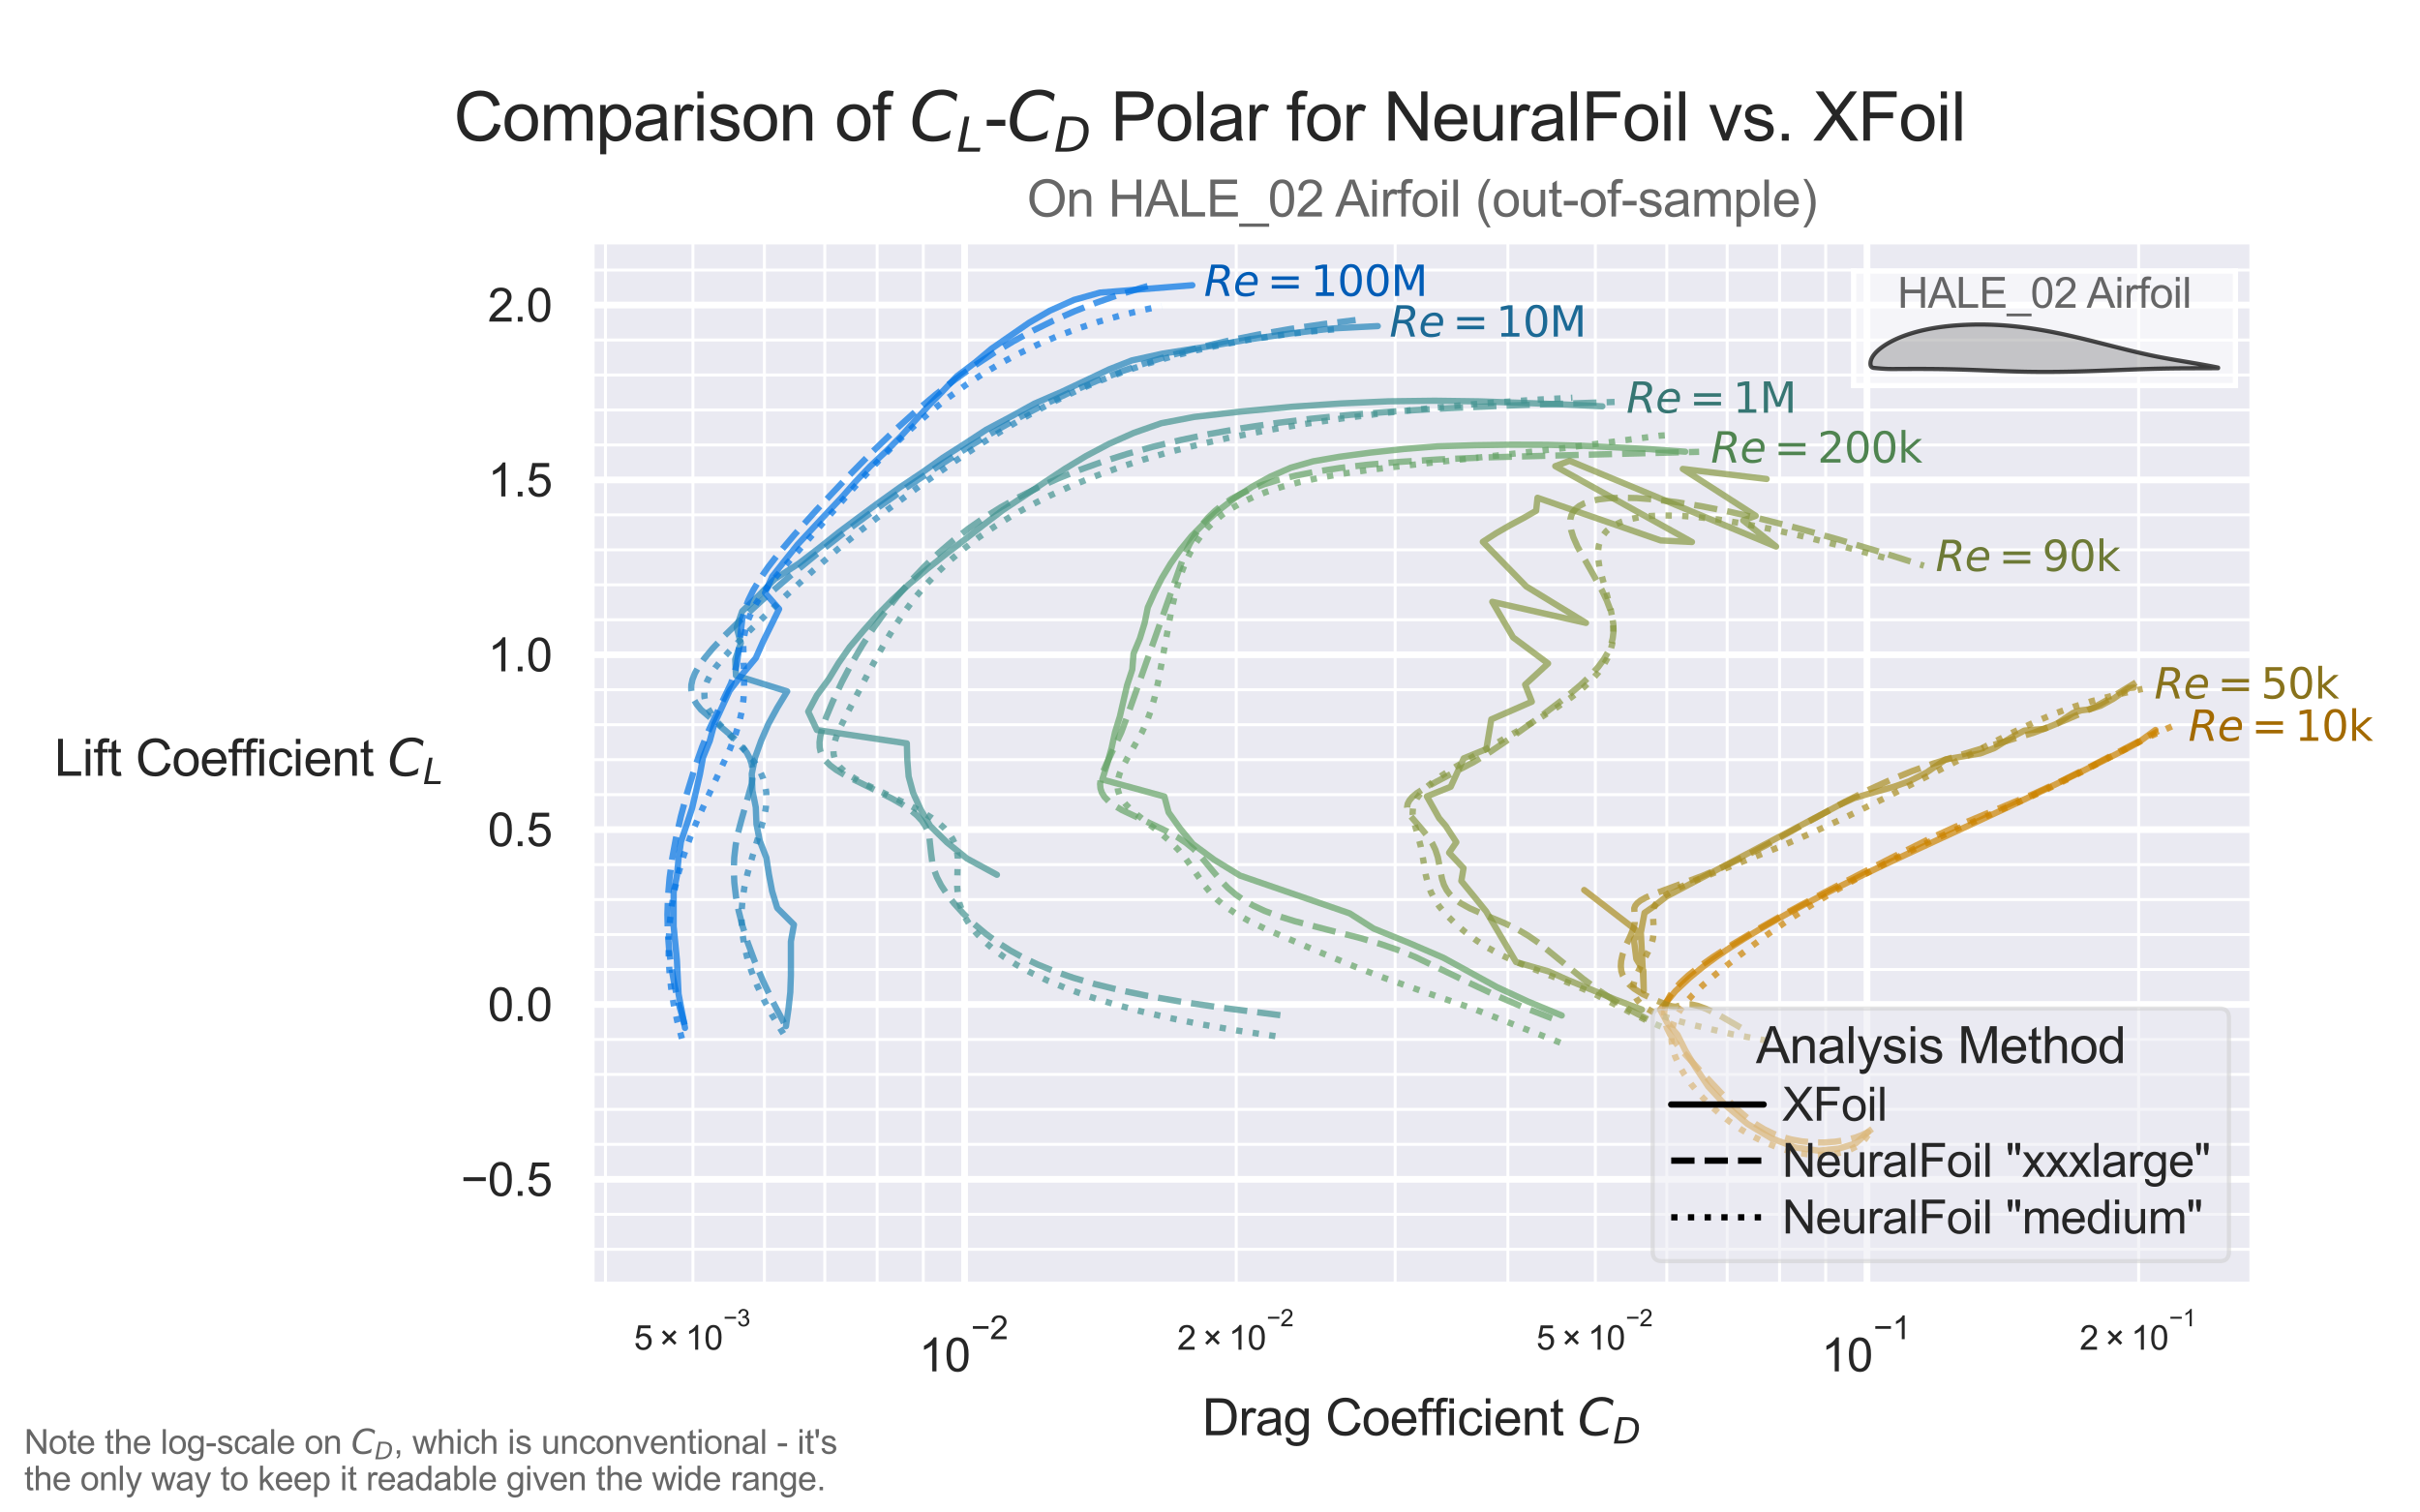 <?xml version="1.0" encoding="utf-8" standalone="no"?>
<!DOCTYPE svg PUBLIC "-//W3C//DTD SVG 1.1//EN"
  "http://www.w3.org/Graphics/SVG/1.1/DTD/svg11.dtd">
<svg xmlns:xlink="http://www.w3.org/1999/xlink" width="576pt" height="360pt" viewBox="0 0 576 360" xmlns="http://www.w3.org/2000/svg" version="1.1">
 <defs>
  <style type="text/css">*{stroke-linejoin: round; stroke-linecap: butt}</style>
 </defs>
 <g id="figure_1">
  <g id="patch_1">
   <path d="M 0 360 
L 576 360 
L 576 0 
L 0 0 
z
" style="fill: #ffffff"/>
  </g>
  <g id="axes_1">
   <g id="patch_2">
    <path d="M 140.892 305.678 
L 536.024 305.678 
L 536.024 57.536 
L 140.892 57.536 
z
" style="fill: #eaeaf2"/>
   </g>
   <g id="matplotlib.axis_1">
    <g id="xtick_1">
     <g id="line2d_1">
      <path d="M 229.586 305.678 
L 229.586 57.536 
" clip-path="url(#p6eb6692107)" style="fill: none; stroke: #ffffff; stroke-width: 1.6; stroke-linecap: round"/>
     </g>
     <g id="text_1">
      <!-- $\mathdefault{10^{-2}}$ -->
      <g style="fill: #262626" transform="translate(218.696 326.521) scale(0.11 -0.11)">
       <defs>
        <path id="ArialMT-31" d="M 2384 0 
L 1822 0 
L 1822 3584 
Q 1619 3391 1289 3197 
Q 959 3003 697 2906 
L 697 3450 
Q 1169 3672 1522 3987 
Q 1875 4303 2022 4600 
L 2384 4600 
L 2384 0 
z
" transform="scale(0.016)"/>
        <path id="ArialMT-30" d="M 266 2259 
Q 266 3072 433 3567 
Q 600 4063 929 4331 
Q 1259 4600 1759 4600 
Q 2128 4600 2406 4451 
Q 2684 4303 2865 4023 
Q 3047 3744 3150 3342 
Q 3253 2941 3253 2259 
Q 3253 1453 3087 958 
Q 2922 463 2592 192 
Q 2263 -78 1759 -78 
Q 1097 -78 719 397 
Q 266 969 266 2259 
z
M 844 2259 
Q 844 1131 1108 757 
Q 1372 384 1759 384 
Q 2147 384 2411 759 
Q 2675 1134 2675 2259 
Q 2675 3391 2411 3762 
Q 2147 4134 1753 4134 
Q 1366 4134 1134 3806 
Q 844 3388 844 2259 
z
" transform="scale(0.016)"/>
        <path id="ArialMT-2212" d="M 3381 1997 
L 356 1997 
L 356 2522 
L 3381 2522 
L 3381 1997 
z
" transform="scale(0.016)"/>
        <path id="ArialMT-32" d="M 3222 541 
L 3222 0 
L 194 0 
Q 188 203 259 391 
Q 375 700 629 1000 
Q 884 1300 1366 1694 
Q 2113 2306 2375 2664 
Q 2638 3022 2638 3341 
Q 2638 3675 2398 3904 
Q 2159 4134 1775 4134 
Q 1369 4134 1125 3890 
Q 881 3647 878 3216 
L 300 3275 
Q 359 3922 746 4261 
Q 1134 4600 1788 4600 
Q 2447 4600 2831 4234 
Q 3216 3869 3216 3328 
Q 3216 3053 3103 2787 
Q 2991 2522 2730 2228 
Q 2469 1934 1863 1422 
Q 1356 997 1212 845 
Q 1069 694 975 541 
L 3222 541 
z
" transform="scale(0.016)"/>
       </defs>
       <use xlink:href="#ArialMT-31" transform="translate(0 0.994)"/>
       <use xlink:href="#ArialMT-30" transform="translate(55.615 0.994)"/>
       <use xlink:href="#ArialMT-2212" transform="translate(112.973 70.688) scale(0.7)"/>
       <use xlink:href="#ArialMT-32" transform="translate(153.852 70.688) scale(0.7)"/>
      </g>
     </g>
    </g>
    <g id="xtick_2">
     <g id="line2d_2">
      <path d="M 444.376 305.678 
L 444.376 57.536 
" clip-path="url(#p6eb6692107)" style="fill: none; stroke: #ffffff; stroke-width: 1.6; stroke-linecap: round"/>
     </g>
     <g id="text_2">
      <!-- $\mathdefault{10^{-1}}$ -->
      <g style="fill: #262626" transform="translate(433.486 326.521) scale(0.11 -0.11)">
       <use xlink:href="#ArialMT-31" transform="translate(0 0.994)"/>
       <use xlink:href="#ArialMT-30" transform="translate(55.615 0.994)"/>
       <use xlink:href="#ArialMT-2212" transform="translate(112.973 70.688) scale(0.7)"/>
       <use xlink:href="#ArialMT-31" transform="translate(153.852 70.688) scale(0.7)"/>
      </g>
     </g>
    </g>
    <g id="xtick_3">
     <g id="line2d_3">
      <path d="M 144.112 305.678 
L 144.112 57.536 
" clip-path="url(#p6eb6692107)" style="fill: none; stroke: #ffffff; stroke-width: 0.7; stroke-linecap: round"/>
     </g>
    </g>
    <g id="xtick_4">
     <g id="line2d_4">
      <path d="M 164.928 305.678 
L 164.928 57.536 
" clip-path="url(#p6eb6692107)" style="fill: none; stroke: #ffffff; stroke-width: 0.7; stroke-linecap: round"/>
     </g>
     <g id="text_3">
      <!-- $\mathdefault{5\times10^{-3}}$ -->
      <g style="fill: #262626" transform="translate(150.888 321.328) scale(0.08 -0.08)">
       <defs>
        <path id="ArialMT-35" d="M 266 1200 
L 856 1250 
Q 922 819 1161 601 
Q 1400 384 1738 384 
Q 2144 384 2425 690 
Q 2706 997 2706 1503 
Q 2706 1984 2436 2262 
Q 2166 2541 1728 2541 
Q 1456 2541 1237 2417 
Q 1019 2294 894 2097 
L 366 2166 
L 809 4519 
L 3088 4519 
L 3088 3981 
L 1259 3981 
L 1013 2750 
Q 1425 3038 1878 3038 
Q 2478 3038 2890 2622 
Q 3303 2206 3303 1553 
Q 3303 931 2941 478 
Q 2500 -78 1738 -78 
Q 1113 -78 717 272 
Q 322 622 266 1200 
z
" transform="scale(0.016)"/>
        <path id="ArialMT-d7" d="M 503 1278 
L 1488 2263 
L 506 3244 
L 888 3625 
L 1869 2644 
L 2847 3622 
L 3222 3244 
L 2247 2266 
L 3228 1284 
L 2847 903 
L 1866 1884 
L 881 900 
L 503 1278 
z
" transform="scale(0.016)"/>
        <path id="ArialMT-33" d="M 269 1209 
L 831 1284 
Q 928 806 1161 595 
Q 1394 384 1728 384 
Q 2125 384 2398 659 
Q 2672 934 2672 1341 
Q 2672 1728 2419 1979 
Q 2166 2231 1775 2231 
Q 1616 2231 1378 2169 
L 1441 2663 
Q 1497 2656 1531 2656 
Q 1891 2656 2178 2843 
Q 2466 3031 2466 3422 
Q 2466 3731 2256 3934 
Q 2047 4138 1716 4138 
Q 1388 4138 1169 3931 
Q 950 3725 888 3313 
L 325 3413 
Q 428 3978 793 4289 
Q 1159 4600 1703 4600 
Q 2078 4600 2393 4439 
Q 2709 4278 2876 4000 
Q 3044 3722 3044 3409 
Q 3044 3113 2884 2869 
Q 2725 2625 2413 2481 
Q 2819 2388 3044 2092 
Q 3269 1797 3269 1353 
Q 3269 753 2831 336 
Q 2394 -81 1725 -81 
Q 1122 -81 723 278 
Q 325 638 269 1209 
z
" transform="scale(0.016)"/>
       </defs>
       <use xlink:href="#ArialMT-35" transform="translate(0 0.994)"/>
       <use xlink:href="#ArialMT-d7" transform="translate(75.098 0.994)"/>
       <use xlink:href="#ArialMT-31" transform="translate(152.979 0.994)"/>
       <use xlink:href="#ArialMT-30" transform="translate(208.594 0.994)"/>
       <use xlink:href="#ArialMT-2212" transform="translate(265.951 70.688) scale(0.7)"/>
       <use xlink:href="#ArialMT-33" transform="translate(306.83 70.688) scale(0.7)"/>
      </g>
     </g>
    </g>
    <g id="xtick_5">
     <g id="line2d_5">
      <path d="M 181.935 305.678 
L 181.935 57.536 
" clip-path="url(#p6eb6692107)" style="fill: none; stroke: #ffffff; stroke-width: 0.7; stroke-linecap: round"/>
     </g>
    </g>
    <g id="xtick_6">
     <g id="line2d_6">
      <path d="M 196.314 305.678 
L 196.314 57.536 
" clip-path="url(#p6eb6692107)" style="fill: none; stroke: #ffffff; stroke-width: 0.7; stroke-linecap: round"/>
     </g>
    </g>
    <g id="xtick_7">
     <g id="line2d_7">
      <path d="M 208.771 305.678 
L 208.771 57.536 
" clip-path="url(#p6eb6692107)" style="fill: none; stroke: #ffffff; stroke-width: 0.7; stroke-linecap: round"/>
     </g>
    </g>
    <g id="xtick_8">
     <g id="line2d_8">
      <path d="M 219.758 305.678 
L 219.758 57.536 
" clip-path="url(#p6eb6692107)" style="fill: none; stroke: #ffffff; stroke-width: 0.7; stroke-linecap: round"/>
     </g>
    </g>
    <g id="xtick_9">
     <g id="line2d_9">
      <path d="M 294.244 305.678 
L 294.244 57.536 
" clip-path="url(#p6eb6692107)" style="fill: none; stroke: #ffffff; stroke-width: 0.7; stroke-linecap: round"/>
     </g>
     <g id="text_4">
      <!-- $\mathdefault{2\times10^{-2}}$ -->
      <g style="fill: #262626" transform="translate(280.204 321.328) scale(0.08 -0.08)">
       <use xlink:href="#ArialMT-32" transform="translate(0 0.994)"/>
       <use xlink:href="#ArialMT-d7" transform="translate(75.098 0.994)"/>
       <use xlink:href="#ArialMT-31" transform="translate(152.979 0.994)"/>
       <use xlink:href="#ArialMT-30" transform="translate(208.594 0.994)"/>
       <use xlink:href="#ArialMT-2212" transform="translate(265.951 70.688) scale(0.7)"/>
       <use xlink:href="#ArialMT-32" transform="translate(306.83 70.688) scale(0.7)"/>
      </g>
     </g>
    </g>
    <g id="xtick_10">
     <g id="line2d_10">
      <path d="M 332.067 305.678 
L 332.067 57.536 
" clip-path="url(#p6eb6692107)" style="fill: none; stroke: #ffffff; stroke-width: 0.7; stroke-linecap: round"/>
     </g>
    </g>
    <g id="xtick_11">
     <g id="line2d_11">
      <path d="M 358.902 305.678 
L 358.902 57.536 
" clip-path="url(#p6eb6692107)" style="fill: none; stroke: #ffffff; stroke-width: 0.7; stroke-linecap: round"/>
     </g>
    </g>
    <g id="xtick_12">
     <g id="line2d_12">
      <path d="M 379.717 305.678 
L 379.717 57.536 
" clip-path="url(#p6eb6692107)" style="fill: none; stroke: #ffffff; stroke-width: 0.7; stroke-linecap: round"/>
     </g>
     <g id="text_5">
      <!-- $\mathdefault{5\times10^{-2}}$ -->
      <g style="fill: #262626" transform="translate(365.677 321.328) scale(0.08 -0.08)">
       <use xlink:href="#ArialMT-35" transform="translate(0 0.994)"/>
       <use xlink:href="#ArialMT-d7" transform="translate(75.098 0.994)"/>
       <use xlink:href="#ArialMT-31" transform="translate(152.979 0.994)"/>
       <use xlink:href="#ArialMT-30" transform="translate(208.594 0.994)"/>
       <use xlink:href="#ArialMT-2212" transform="translate(265.951 70.688) scale(0.7)"/>
       <use xlink:href="#ArialMT-32" transform="translate(306.83 70.688) scale(0.7)"/>
      </g>
     </g>
    </g>
    <g id="xtick_13">
     <g id="line2d_13">
      <path d="M 396.725 305.678 
L 396.725 57.536 
" clip-path="url(#p6eb6692107)" style="fill: none; stroke: #ffffff; stroke-width: 0.7; stroke-linecap: round"/>
     </g>
    </g>
    <g id="xtick_14">
     <g id="line2d_14">
      <path d="M 411.104 305.678 
L 411.104 57.536 
" clip-path="url(#p6eb6692107)" style="fill: none; stroke: #ffffff; stroke-width: 0.7; stroke-linecap: round"/>
     </g>
    </g>
    <g id="xtick_15">
     <g id="line2d_15">
      <path d="M 423.56 305.678 
L 423.56 57.536 
" clip-path="url(#p6eb6692107)" style="fill: none; stroke: #ffffff; stroke-width: 0.7; stroke-linecap: round"/>
     </g>
    </g>
    <g id="xtick_16">
     <g id="line2d_16">
      <path d="M 434.547 305.678 
L 434.547 57.536 
" clip-path="url(#p6eb6692107)" style="fill: none; stroke: #ffffff; stroke-width: 0.7; stroke-linecap: round"/>
     </g>
    </g>
    <g id="xtick_17">
     <g id="line2d_17">
      <path d="M 509.034 305.678 
L 509.034 57.536 
" clip-path="url(#p6eb6692107)" style="fill: none; stroke: #ffffff; stroke-width: 0.7; stroke-linecap: round"/>
     </g>
     <g id="text_6">
      <!-- $\mathdefault{2\times10^{-1}}$ -->
      <g style="fill: #262626" transform="translate(494.994 321.328) scale(0.08 -0.08)">
       <use xlink:href="#ArialMT-32" transform="translate(0 0.994)"/>
       <use xlink:href="#ArialMT-d7" transform="translate(75.098 0.994)"/>
       <use xlink:href="#ArialMT-31" transform="translate(152.979 0.994)"/>
       <use xlink:href="#ArialMT-30" transform="translate(208.594 0.994)"/>
       <use xlink:href="#ArialMT-2212" transform="translate(265.951 70.688) scale(0.7)"/>
       <use xlink:href="#ArialMT-31" transform="translate(306.83 70.688) scale(0.7)"/>
      </g>
     </g>
    </g>
    <g id="text_7">
     <!-- Drag Coefficient $C_D$ -->
     <g style="fill: #262626" transform="translate(286.138 341.708) scale(0.12 -0.12)">
      <defs>
       <path id="ArialMT-44" d="M 494 0 
L 494 4581 
L 2072 4581 
Q 2606 4581 2888 4516 
Q 3281 4425 3559 4188 
Q 3922 3881 4101 3404 
Q 4281 2928 4281 2316 
Q 4281 1794 4159 1391 
Q 4038 988 3847 723 
Q 3656 459 3429 307 
Q 3203 156 2883 78 
Q 2563 0 2147 0 
L 494 0 
z
M 1100 541 
L 2078 541 
Q 2531 541 2789 625 
Q 3047 709 3200 863 
Q 3416 1078 3536 1442 
Q 3656 1806 3656 2325 
Q 3656 3044 3420 3430 
Q 3184 3816 2847 3947 
Q 2603 4041 2063 4041 
L 1100 4041 
L 1100 541 
z
" transform="scale(0.016)"/>
       <path id="ArialMT-72" d="M 416 0 
L 416 3319 
L 922 3319 
L 922 2816 
Q 1116 3169 1280 3281 
Q 1444 3394 1641 3394 
Q 1925 3394 2219 3213 
L 2025 2691 
Q 1819 2813 1613 2813 
Q 1428 2813 1281 2702 
Q 1134 2591 1072 2394 
Q 978 2094 978 1738 
L 978 0 
L 416 0 
z
" transform="scale(0.016)"/>
       <path id="ArialMT-61" d="M 2588 409 
Q 2275 144 1986 34 
Q 1697 -75 1366 -75 
Q 819 -75 525 192 
Q 231 459 231 875 
Q 231 1119 342 1320 
Q 453 1522 633 1644 
Q 813 1766 1038 1828 
Q 1203 1872 1538 1913 
Q 2219 1994 2541 2106 
Q 2544 2222 2544 2253 
Q 2544 2597 2384 2738 
Q 2169 2928 1744 2928 
Q 1347 2928 1158 2789 
Q 969 2650 878 2297 
L 328 2372 
Q 403 2725 575 2942 
Q 747 3159 1072 3276 
Q 1397 3394 1825 3394 
Q 2250 3394 2515 3294 
Q 2781 3194 2906 3042 
Q 3031 2891 3081 2659 
Q 3109 2516 3109 2141 
L 3109 1391 
Q 3109 606 3145 398 
Q 3181 191 3288 0 
L 2700 0 
Q 2613 175 2588 409 
z
M 2541 1666 
Q 2234 1541 1622 1453 
Q 1275 1403 1131 1340 
Q 988 1278 909 1158 
Q 831 1038 831 891 
Q 831 666 1001 516 
Q 1172 366 1500 366 
Q 1825 366 2078 508 
Q 2331 650 2450 897 
Q 2541 1088 2541 1459 
L 2541 1666 
z
" transform="scale(0.016)"/>
       <path id="ArialMT-67" d="M 319 -275 
L 866 -356 
Q 900 -609 1056 -725 
Q 1266 -881 1628 -881 
Q 2019 -881 2231 -725 
Q 2444 -569 2519 -288 
Q 2563 -116 2559 434 
Q 2191 0 1641 0 
Q 956 0 581 494 
Q 206 988 206 1678 
Q 206 2153 378 2554 
Q 550 2956 876 3175 
Q 1203 3394 1644 3394 
Q 2231 3394 2613 2919 
L 2613 3319 
L 3131 3319 
L 3131 450 
Q 3131 -325 2973 -648 
Q 2816 -972 2473 -1159 
Q 2131 -1347 1631 -1347 
Q 1038 -1347 672 -1080 
Q 306 -813 319 -275 
z
M 784 1719 
Q 784 1066 1043 766 
Q 1303 466 1694 466 
Q 2081 466 2343 764 
Q 2606 1063 2606 1700 
Q 2606 2309 2336 2618 
Q 2066 2928 1684 2928 
Q 1309 2928 1046 2623 
Q 784 2319 784 1719 
z
" transform="scale(0.016)"/>
       <path id="ArialMT-20" transform="scale(0.016)"/>
       <path id="ArialMT-43" d="M 3763 1606 
L 4369 1453 
Q 4178 706 3683 314 
Q 3188 -78 2472 -78 
Q 1731 -78 1267 223 
Q 803 525 561 1097 
Q 319 1669 319 2325 
Q 319 3041 592 3573 
Q 866 4106 1370 4382 
Q 1875 4659 2481 4659 
Q 3169 4659 3637 4309 
Q 4106 3959 4291 3325 
L 3694 3184 
Q 3534 3684 3231 3912 
Q 2928 4141 2469 4141 
Q 1941 4141 1586 3887 
Q 1231 3634 1087 3207 
Q 944 2781 944 2328 
Q 944 1744 1114 1308 
Q 1284 872 1643 656 
Q 2003 441 2422 441 
Q 2931 441 3284 734 
Q 3638 1028 3763 1606 
z
" transform="scale(0.016)"/>
       <path id="ArialMT-6f" d="M 213 1659 
Q 213 2581 725 3025 
Q 1153 3394 1769 3394 
Q 2453 3394 2887 2945 
Q 3322 2497 3322 1706 
Q 3322 1066 3130 698 
Q 2938 331 2570 128 
Q 2203 -75 1769 -75 
Q 1072 -75 642 372 
Q 213 819 213 1659 
z
M 791 1659 
Q 791 1022 1069 705 
Q 1347 388 1769 388 
Q 2188 388 2466 706 
Q 2744 1025 2744 1678 
Q 2744 2294 2464 2611 
Q 2184 2928 1769 2928 
Q 1347 2928 1069 2612 
Q 791 2297 791 1659 
z
" transform="scale(0.016)"/>
       <path id="ArialMT-65" d="M 2694 1069 
L 3275 997 
Q 3138 488 2766 206 
Q 2394 -75 1816 -75 
Q 1088 -75 661 373 
Q 234 822 234 1631 
Q 234 2469 665 2931 
Q 1097 3394 1784 3394 
Q 2450 3394 2872 2941 
Q 3294 2488 3294 1666 
Q 3294 1616 3291 1516 
L 816 1516 
Q 847 969 1125 678 
Q 1403 388 1819 388 
Q 2128 388 2347 550 
Q 2566 713 2694 1069 
z
M 847 1978 
L 2700 1978 
Q 2663 2397 2488 2606 
Q 2219 2931 1791 2931 
Q 1403 2931 1139 2672 
Q 875 2413 847 1978 
z
" transform="scale(0.016)"/>
       <path id="ArialMT-66" d="M 556 0 
L 556 2881 
L 59 2881 
L 59 3319 
L 556 3319 
L 556 3672 
Q 556 4006 616 4169 
Q 697 4388 901 4523 
Q 1106 4659 1475 4659 
Q 1713 4659 2000 4603 
L 1916 4113 
Q 1741 4144 1584 4144 
Q 1328 4144 1222 4034 
Q 1116 3925 1116 3625 
L 1116 3319 
L 1763 3319 
L 1763 2881 
L 1116 2881 
L 1116 0 
L 556 0 
z
" transform="scale(0.016)"/>
       <path id="ArialMT-69" d="M 425 3934 
L 425 4581 
L 988 4581 
L 988 3934 
L 425 3934 
z
M 425 0 
L 425 3319 
L 988 3319 
L 988 0 
L 425 0 
z
" transform="scale(0.016)"/>
       <path id="ArialMT-63" d="M 2588 1216 
L 3141 1144 
Q 3050 572 2676 248 
Q 2303 -75 1759 -75 
Q 1078 -75 664 370 
Q 250 816 250 1647 
Q 250 2184 428 2587 
Q 606 2991 970 3192 
Q 1334 3394 1763 3394 
Q 2303 3394 2647 3120 
Q 2991 2847 3088 2344 
L 2541 2259 
Q 2463 2594 2264 2762 
Q 2066 2931 1784 2931 
Q 1359 2931 1093 2626 
Q 828 2322 828 1663 
Q 828 994 1084 691 
Q 1341 388 1753 388 
Q 2084 388 2306 591 
Q 2528 794 2588 1216 
z
" transform="scale(0.016)"/>
       <path id="ArialMT-6e" d="M 422 0 
L 422 3319 
L 928 3319 
L 928 2847 
Q 1294 3394 1984 3394 
Q 2284 3394 2536 3286 
Q 2788 3178 2913 3003 
Q 3038 2828 3088 2588 
Q 3119 2431 3119 2041 
L 3119 0 
L 2556 0 
L 2556 2019 
Q 2556 2363 2490 2533 
Q 2425 2703 2258 2804 
Q 2091 2906 1866 2906 
Q 1506 2906 1245 2678 
Q 984 2450 984 1813 
L 984 0 
L 422 0 
z
" transform="scale(0.016)"/>
       <path id="ArialMT-74" d="M 1650 503 
L 1731 6 
Q 1494 -44 1306 -44 
Q 1000 -44 831 53 
Q 663 150 594 308 
Q 525 466 525 972 
L 525 2881 
L 113 2881 
L 113 3319 
L 525 3319 
L 525 4141 
L 1084 4478 
L 1084 3319 
L 1650 3319 
L 1650 2881 
L 1084 2881 
L 1084 941 
Q 1084 700 1114 631 
Q 1144 563 1211 522 
Q 1278 481 1403 481 
Q 1497 481 1650 503 
z
" transform="scale(0.016)"/>
       <path id="DejaVuSans-Oblique-43" d="M 4447 4306 
L 4319 3641 
Q 4019 3944 3683 4091 
Q 3347 4238 2956 4238 
Q 2422 4238 2017 3981 
Q 1613 3725 1319 3200 
Q 1131 2863 1032 2486 
Q 934 2109 934 1728 
Q 934 1091 1264 756 
Q 1594 422 2222 422 
Q 2656 422 3056 561 
Q 3456 700 3834 978 
L 3688 231 
Q 3316 72 2936 -9 
Q 2556 -91 2175 -91 
Q 1278 -91 773 396 
Q 269 884 269 1753 
Q 269 2309 461 2846 
Q 653 3384 1013 3828 
Q 1394 4300 1883 4525 
Q 2372 4750 3022 4750 
Q 3422 4750 3780 4639 
Q 4138 4528 4447 4306 
z
" transform="scale(0.016)"/>
       <path id="DejaVuSans-Oblique-44" d="M 1081 4666 
L 2438 4666 
Q 3519 4666 4070 4208 
Q 4622 3750 4622 2847 
Q 4622 2250 4412 1698 
Q 4203 1147 3834 769 
Q 3463 381 2891 190 
Q 2319 0 1538 0 
L 172 0 
L 1081 4666 
z
M 1613 4147 
L 909 519 
L 1734 519 
Q 2794 519 3375 1128 
Q 3956 1738 3956 2847 
Q 3956 3519 3581 3833 
Q 3206 4147 2406 4147 
L 1613 4147 
z
" transform="scale(0.016)"/>
      </defs>
      <use xlink:href="#ArialMT-44" transform="translate(0 0.781)"/>
      <use xlink:href="#ArialMT-72" transform="translate(72.217 0.781)"/>
      <use xlink:href="#ArialMT-61" transform="translate(105.518 0.781)"/>
      <use xlink:href="#ArialMT-67" transform="translate(161.133 0.781)"/>
      <use xlink:href="#ArialMT-20" transform="translate(216.748 0.781)"/>
      <use xlink:href="#ArialMT-43" transform="translate(244.531 0.781)"/>
      <use xlink:href="#ArialMT-6f" transform="translate(316.748 0.781)"/>
      <use xlink:href="#ArialMT-65" transform="translate(372.363 0.781)"/>
      <use xlink:href="#ArialMT-66" transform="translate(427.979 0.781)"/>
      <use xlink:href="#ArialMT-66" transform="translate(455.762 0.781)"/>
      <use xlink:href="#ArialMT-69" transform="translate(483.545 0.781)"/>
      <use xlink:href="#ArialMT-63" transform="translate(505.762 0.781)"/>
      <use xlink:href="#ArialMT-69" transform="translate(555.762 0.781)"/>
      <use xlink:href="#ArialMT-65" transform="translate(577.979 0.781)"/>
      <use xlink:href="#ArialMT-6e" transform="translate(633.594 0.781)"/>
      <use xlink:href="#ArialMT-74" transform="translate(689.209 0.781)"/>
      <use xlink:href="#ArialMT-20" transform="translate(716.992 0.781)"/>
      <use xlink:href="#DejaVuSans-Oblique-43" transform="translate(744.775 0.781)"/>
      <use xlink:href="#DejaVuSans-Oblique-44" transform="translate(814.6 -15.625) scale(0.7)"/>
     </g>
    </g>
   </g>
   <g id="matplotlib.axis_2">
    <g id="ytick_1">
     <g id="line2d_18">
      <path d="M 140.892 280.706 
L 536.024 280.706 
" clip-path="url(#p6eb6692107)" style="fill: none; stroke: #ffffff; stroke-width: 1.6; stroke-linecap: round"/>
     </g>
     <g id="text_8">
      <!-- −0.5 -->
      <g style="fill: #262626" transform="translate(109.677 284.643) scale(0.11 -0.11)">
       <defs>
        <path id="ArialMT-2e" d="M 581 0 
L 581 641 
L 1222 641 
L 1222 0 
L 581 0 
z
" transform="scale(0.016)"/>
       </defs>
       <use xlink:href="#ArialMT-2212"/>
       <use xlink:href="#ArialMT-30" x="58.398"/>
       <use xlink:href="#ArialMT-2e" x="114.014"/>
       <use xlink:href="#ArialMT-35" x="141.797"/>
      </g>
     </g>
    </g>
    <g id="ytick_2">
     <g id="line2d_19">
      <path d="M 140.892 239.086 
L 536.024 239.086 
" clip-path="url(#p6eb6692107)" style="fill: none; stroke: #ffffff; stroke-width: 1.6; stroke-linecap: round"/>
     </g>
     <g id="text_9">
      <!-- 0.0 -->
      <g style="fill: #262626" transform="translate(116.102 243.023) scale(0.11 -0.11)">
       <use xlink:href="#ArialMT-30"/>
       <use xlink:href="#ArialMT-2e" x="55.615"/>
       <use xlink:href="#ArialMT-30" x="83.398"/>
      </g>
     </g>
    </g>
    <g id="ytick_3">
     <g id="line2d_20">
      <path d="M 140.892 197.466 
L 536.024 197.466 
" clip-path="url(#p6eb6692107)" style="fill: none; stroke: #ffffff; stroke-width: 1.6; stroke-linecap: round"/>
     </g>
     <g id="text_10">
      <!-- 0.5 -->
      <g style="fill: #262626" transform="translate(116.102 201.403) scale(0.11 -0.11)">
       <use xlink:href="#ArialMT-30"/>
       <use xlink:href="#ArialMT-2e" x="55.615"/>
       <use xlink:href="#ArialMT-35" x="83.398"/>
      </g>
     </g>
    </g>
    <g id="ytick_4">
     <g id="line2d_21">
      <path d="M 140.892 155.846 
L 536.024 155.846 
" clip-path="url(#p6eb6692107)" style="fill: none; stroke: #ffffff; stroke-width: 1.6; stroke-linecap: round"/>
     </g>
     <g id="text_11">
      <!-- 1.0 -->
      <g style="fill: #262626" transform="translate(116.102 159.783) scale(0.11 -0.11)">
       <use xlink:href="#ArialMT-31"/>
       <use xlink:href="#ArialMT-2e" x="55.615"/>
       <use xlink:href="#ArialMT-30" x="83.398"/>
      </g>
     </g>
    </g>
    <g id="ytick_5">
     <g id="line2d_22">
      <path d="M 140.892 114.226 
L 536.024 114.226 
" clip-path="url(#p6eb6692107)" style="fill: none; stroke: #ffffff; stroke-width: 1.6; stroke-linecap: round"/>
     </g>
     <g id="text_12">
      <!-- 1.5 -->
      <g style="fill: #262626" transform="translate(116.102 118.163) scale(0.11 -0.11)">
       <use xlink:href="#ArialMT-31"/>
       <use xlink:href="#ArialMT-2e" x="55.615"/>
       <use xlink:href="#ArialMT-35" x="83.398"/>
      </g>
     </g>
    </g>
    <g id="ytick_6">
     <g id="line2d_23">
      <path d="M 140.892 72.607 
L 536.024 72.607 
" clip-path="url(#p6eb6692107)" style="fill: none; stroke: #ffffff; stroke-width: 1.6; stroke-linecap: round"/>
     </g>
     <g id="text_13">
      <!-- 2.0 -->
      <g style="fill: #262626" transform="translate(116.102 76.543) scale(0.11 -0.11)">
       <use xlink:href="#ArialMT-32"/>
       <use xlink:href="#ArialMT-2e" x="55.615"/>
       <use xlink:href="#ArialMT-30" x="83.398"/>
      </g>
     </g>
    </g>
    <g id="ytick_7">
     <g id="line2d_24">
      <path d="M 140.892 305.678 
L 536.024 305.678 
" clip-path="url(#p6eb6692107)" style="fill: none; stroke: #ffffff; stroke-width: 0.7; stroke-linecap: round"/>
     </g>
    </g>
    <g id="ytick_8">
     <g id="line2d_25">
      <path d="M 140.892 297.354 
L 536.024 297.354 
" clip-path="url(#p6eb6692107)" style="fill: none; stroke: #ffffff; stroke-width: 0.7; stroke-linecap: round"/>
     </g>
    </g>
    <g id="ytick_9">
     <g id="line2d_26">
      <path d="M 140.892 289.03 
L 536.024 289.03 
" clip-path="url(#p6eb6692107)" style="fill: none; stroke: #ffffff; stroke-width: 0.7; stroke-linecap: round"/>
     </g>
    </g>
    <g id="ytick_10">
     <g id="line2d_27">
      <path d="M 140.892 272.382 
L 536.024 272.382 
" clip-path="url(#p6eb6692107)" style="fill: none; stroke: #ffffff; stroke-width: 0.7; stroke-linecap: round"/>
     </g>
    </g>
    <g id="ytick_11">
     <g id="line2d_28">
      <path d="M 140.892 264.058 
L 536.024 264.058 
" clip-path="url(#p6eb6692107)" style="fill: none; stroke: #ffffff; stroke-width: 0.7; stroke-linecap: round"/>
     </g>
    </g>
    <g id="ytick_12">
     <g id="line2d_29">
      <path d="M 140.892 255.734 
L 536.024 255.734 
" clip-path="url(#p6eb6692107)" style="fill: none; stroke: #ffffff; stroke-width: 0.7; stroke-linecap: round"/>
     </g>
    </g>
    <g id="ytick_13">
     <g id="line2d_30">
      <path d="M 140.892 247.41 
L 536.024 247.41 
" clip-path="url(#p6eb6692107)" style="fill: none; stroke: #ffffff; stroke-width: 0.7; stroke-linecap: round"/>
     </g>
    </g>
    <g id="ytick_14">
     <g id="line2d_31">
      <path d="M 140.892 230.762 
L 536.024 230.762 
" clip-path="url(#p6eb6692107)" style="fill: none; stroke: #ffffff; stroke-width: 0.7; stroke-linecap: round"/>
     </g>
    </g>
    <g id="ytick_15">
     <g id="line2d_32">
      <path d="M 140.892 222.438 
L 536.024 222.438 
" clip-path="url(#p6eb6692107)" style="fill: none; stroke: #ffffff; stroke-width: 0.7; stroke-linecap: round"/>
     </g>
    </g>
    <g id="ytick_16">
     <g id="line2d_33">
      <path d="M 140.892 214.114 
L 536.024 214.114 
" clip-path="url(#p6eb6692107)" style="fill: none; stroke: #ffffff; stroke-width: 0.7; stroke-linecap: round"/>
     </g>
    </g>
    <g id="ytick_17">
     <g id="line2d_34">
      <path d="M 140.892 205.79 
L 536.024 205.79 
" clip-path="url(#p6eb6692107)" style="fill: none; stroke: #ffffff; stroke-width: 0.7; stroke-linecap: round"/>
     </g>
    </g>
    <g id="ytick_18">
     <g id="line2d_35">
      <path d="M 140.892 189.142 
L 536.024 189.142 
" clip-path="url(#p6eb6692107)" style="fill: none; stroke: #ffffff; stroke-width: 0.7; stroke-linecap: round"/>
     </g>
    </g>
    <g id="ytick_19">
     <g id="line2d_36">
      <path d="M 140.892 180.818 
L 536.024 180.818 
" clip-path="url(#p6eb6692107)" style="fill: none; stroke: #ffffff; stroke-width: 0.7; stroke-linecap: round"/>
     </g>
    </g>
    <g id="ytick_20">
     <g id="line2d_37">
      <path d="M 140.892 172.494 
L 536.024 172.494 
" clip-path="url(#p6eb6692107)" style="fill: none; stroke: #ffffff; stroke-width: 0.7; stroke-linecap: round"/>
     </g>
    </g>
    <g id="ytick_21">
     <g id="line2d_38">
      <path d="M 140.892 164.17 
L 536.024 164.17 
" clip-path="url(#p6eb6692107)" style="fill: none; stroke: #ffffff; stroke-width: 0.7; stroke-linecap: round"/>
     </g>
    </g>
    <g id="ytick_22">
     <g id="line2d_39">
      <path d="M 140.892 147.522 
L 536.024 147.522 
" clip-path="url(#p6eb6692107)" style="fill: none; stroke: #ffffff; stroke-width: 0.7; stroke-linecap: round"/>
     </g>
    </g>
    <g id="ytick_23">
     <g id="line2d_40">
      <path d="M 140.892 139.198 
L 536.024 139.198 
" clip-path="url(#p6eb6692107)" style="fill: none; stroke: #ffffff; stroke-width: 0.7; stroke-linecap: round"/>
     </g>
    </g>
    <g id="ytick_24">
     <g id="line2d_41">
      <path d="M 140.892 130.874 
L 536.024 130.874 
" clip-path="url(#p6eb6692107)" style="fill: none; stroke: #ffffff; stroke-width: 0.7; stroke-linecap: round"/>
     </g>
    </g>
    <g id="ytick_25">
     <g id="line2d_42">
      <path d="M 140.892 122.55 
L 536.024 122.55 
" clip-path="url(#p6eb6692107)" style="fill: none; stroke: #ffffff; stroke-width: 0.7; stroke-linecap: round"/>
     </g>
    </g>
    <g id="ytick_26">
     <g id="line2d_43">
      <path d="M 140.892 105.903 
L 536.024 105.903 
" clip-path="url(#p6eb6692107)" style="fill: none; stroke: #ffffff; stroke-width: 0.7; stroke-linecap: round"/>
     </g>
    </g>
    <g id="ytick_27">
     <g id="line2d_44">
      <path d="M 140.892 97.579 
L 536.024 97.579 
" clip-path="url(#p6eb6692107)" style="fill: none; stroke: #ffffff; stroke-width: 0.7; stroke-linecap: round"/>
     </g>
    </g>
    <g id="ytick_28">
     <g id="line2d_45">
      <path d="M 140.892 89.255 
L 536.024 89.255 
" clip-path="url(#p6eb6692107)" style="fill: none; stroke: #ffffff; stroke-width: 0.7; stroke-linecap: round"/>
     </g>
    </g>
    <g id="ytick_29">
     <g id="line2d_46">
      <path d="M 140.892 80.931 
L 536.024 80.931 
" clip-path="url(#p6eb6692107)" style="fill: none; stroke: #ffffff; stroke-width: 0.7; stroke-linecap: round"/>
     </g>
    </g>
    <g id="ytick_30">
     <g id="line2d_47">
      <path d="M 140.892 64.283 
L 536.024 64.283 
" clip-path="url(#p6eb6692107)" style="fill: none; stroke: #ffffff; stroke-width: 0.7; stroke-linecap: round"/>
     </g>
    </g>
    <g id="text_14">
     <!-- Lift Coefficient $C_L$ -->
     <g style="fill: #262626" transform="translate(12.918 184.742) scale(0.12 -0.12)">
      <defs>
       <path id="ArialMT-4c" d="M 469 0 
L 469 4581 
L 1075 4581 
L 1075 541 
L 3331 541 
L 3331 0 
L 469 0 
z
" transform="scale(0.016)"/>
       <path id="DejaVuSans-Oblique-4c" d="M 1075 4666 
L 1709 4666 
L 909 525 
L 3181 525 
L 3078 0 
L 172 0 
L 1075 4666 
z
" transform="scale(0.016)"/>
      </defs>
      <use xlink:href="#ArialMT-4c" transform="translate(0 0.781)"/>
      <use xlink:href="#ArialMT-69" transform="translate(55.615 0.781)"/>
      <use xlink:href="#ArialMT-66" transform="translate(77.832 0.781)"/>
      <use xlink:href="#ArialMT-74" transform="translate(105.615 0.781)"/>
      <use xlink:href="#ArialMT-20" transform="translate(133.398 0.781)"/>
      <use xlink:href="#ArialMT-43" transform="translate(161.182 0.781)"/>
      <use xlink:href="#ArialMT-6f" transform="translate(233.398 0.781)"/>
      <use xlink:href="#ArialMT-65" transform="translate(289.014 0.781)"/>
      <use xlink:href="#ArialMT-66" transform="translate(344.629 0.781)"/>
      <use xlink:href="#ArialMT-66" transform="translate(372.412 0.781)"/>
      <use xlink:href="#ArialMT-69" transform="translate(400.195 0.781)"/>
      <use xlink:href="#ArialMT-63" transform="translate(422.412 0.781)"/>
      <use xlink:href="#ArialMT-69" transform="translate(472.412 0.781)"/>
      <use xlink:href="#ArialMT-65" transform="translate(494.629 0.781)"/>
      <use xlink:href="#ArialMT-6e" transform="translate(550.244 0.781)"/>
      <use xlink:href="#ArialMT-74" transform="translate(605.859 0.781)"/>
      <use xlink:href="#ArialMT-20" transform="translate(633.643 0.781)"/>
      <use xlink:href="#DejaVuSans-Oblique-43" transform="translate(661.426 0.781)"/>
      <use xlink:href="#DejaVuSans-Oblique-4c" transform="translate(731.25 -15.625) scale(0.7)"/>
     </g>
    </g>
   </g>
   <g id="line2d_48">
    <path d="M 445.592 268.705 
L 444.535 269.474 
L 443.227 270.154 
L 441.494 270.797 
L 439.287 271.356 
L 436.823 271.743 
L 434.174 271.934 
L 431.415 271.905 
L 428.875 271.668 
L 426.357 271.213 
L 424.143 270.606 
L 422.002 269.804 
L 419.946 268.807 
L 417.977 267.619 
L 415.883 266.089 
L 413.667 264.181 
L 410.912 261.48 
L 405.316 255.558 
L 400.329 250.104 
L 398.613 247.925 
L 397.493 246.19 
L 396.756 244.682 
L 396.284 243.192 
L 396.104 241.934 
L 396.133 240.701 
L 396.363 239.498 
L 396.861 238.14 
L 397.575 236.836 
L 398.604 235.417 
L 399.96 233.914 
L 401.803 232.206 
L 404.293 230.215 
L 407.735 227.776 
L 412.373 224.78 
L 418.464 221.116 
L 425.866 216.927 
L 434.979 212.038 
L 450.083 204.229 
L 460.067 199.252 
L 466.234 196.427 
L 473.19 193.507 
L 484.012 188.976 
L 490.323 186.056 
L 497.666 182.394 
L 510.827 175.538 
L 513.711 173.984 
L 513.711 173.984 
" clip-path="url(#p6eb6692107)" style="fill: none; stroke-dasharray: 5.55,2.4; stroke-dashoffset: 0; stroke: #cc8400; stroke-opacity: 0.7; stroke-width: 1.5"/>
   </g>
   <g id="line2d_49">
    <path d="M 444.618 270.158 
L 443.926 271.127 
L 443.048 272.008 
L 441.981 272.792 
L 440.531 273.555 
L 438.845 274.163 
L 436.938 274.599 
L 434.836 274.847 
L 432.569 274.894 
L 430.174 274.727 
L 427.69 274.342 
L 425.156 273.738 
L 422.612 272.921 
L 419.779 271.765 
L 417.02 270.385 
L 414.372 268.816 
L 411.597 266.9 
L 409.029 264.853 
L 406.694 262.724 
L 404.412 260.34 
L 402.446 257.952 
L 400.809 255.594 
L 399.617 253.495 
L 398.718 251.452 
L 398.169 249.668 
L 397.874 247.94 
L 397.828 246.453 
L 397.982 245.013 
L 398.387 243.451 
L 399.017 241.949 
L 399.951 240.345 
L 401.213 238.657 
L 402.942 236.751 
L 405.293 234.516 
L 408.711 231.599 
L 413.911 227.472 
L 419.87 223.013 
L 425.381 219.161 
L 430.948 215.549 
L 436.718 212.071 
L 443.141 208.462 
L 450.339 204.678 
L 457.98 200.908 
L 465.963 197.222 
L 476.03 192.846 
L 485.722 188.57 
L 491.929 185.58 
L 498.822 181.998 
L 510.746 175.763 
L 516.035 173.296 
L 518.064 172.414 
L 518.064 172.414 
" clip-path="url(#p6eb6692107)" style="fill: none; stroke-dasharray: 1.5,2.475; stroke-dashoffset: 0; stroke: #cc8400; stroke-opacity: 0.7; stroke-width: 1.5"/>
   </g>
   <g id="line2d_50">
    <path d="M 444.599 269.502 
L 441.707 272.14 
L 437.666 273.389 
L 432.916 273.888 
L 427.454 273.156 
L 421.521 270.884 
L 415.884 267.471 
L 410.69 263.059 
L 406.586 258.597 
L 403.485 253.953 
L 401.128 250.015 
L 399.27 246.295 
L 396.849 243.473 
L 395.141 240.31 
L 398.8 235.881 
L 402.145 232.735 
L 405.375 230.079 
L 408.592 227.715 
L 411.874 225.501 
L 415.236 223.362 
L 418.665 221.289 
L 422.162 219.275 
L 425.693 217.31 
L 429.248 215.396 
L 432.821 213.531 
L 436.395 211.717 
L 439.973 209.944 
L 443.523 208.204 
L 447.06 206.514 
L 450.565 204.858 
L 454.026 203.235 
L 457.445 201.645 
L 460.821 200.08 
L 464.148 198.548 
L 467.418 197.025 
L 470.633 195.535 
L 473.796 194.062 
L 476.908 192.605 
L 479.97 191.157 
L 482.978 189.725 
L 485.934 188.301 
L 488.84 186.895 
L 491.692 185.496 
L 494.508 184.115 
L 497.273 182.733 
L 500.005 181.368 
L 502.694 180.002 
L 505.352 178.654 
L 508.926 176.748 
L 513.032 173.751 
" clip-path="url(#p6eb6692107)" style="fill: none; stroke: #cc8400; stroke-opacity: 0.7; stroke-width: 1.5; stroke-linecap: round"/>
   </g>
   <g id="line2d_51">
    <path d="M 414.322 244.599 
L 409.165 241.631 
L 406.172 240.166 
L 404.075 239.392 
L 402.538 239.063 
L 401.331 239.039 
L 400.321 239.242 
L 398.764 239.621 
L 397.886 239.501 
L 396.347 239.005 
L 393.348 237.76 
L 390.847 236.515 
L 388.973 235.335 
L 387.775 234.337 
L 386.863 233.285 
L 386.245 232.198 
L 385.899 231.094 
L 385.78 229.988 
L 385.861 228.74 
L 386.191 227.23 
L 386.848 225.379 
L 388.147 222.548 
L 388.851 220.779 
L 389.085 219.635 
L 389.091 218.504 
L 388.977 216.198 
L 389.216 215.568 
L 389.7 214.951 
L 390.462 214.344 
L 391.7 213.644 
L 393.757 212.745 
L 398.164 211.114 
L 405.168 208.481 
L 409.866 206.468 
L 414.685 204.157 
L 420.473 201.122 
L 429.929 195.868 
L 439.082 190.863 
L 444.92 187.927 
L 450.057 185.59 
L 455.051 183.564 
L 460.07 181.765 
L 465.84 179.942 
L 484.005 174.418 
L 488.996 172.501 
L 494.959 169.959 
L 499.042 168.009 
L 501.876 166.408 
L 508.392 162.434 
L 508.392 162.434 
" clip-path="url(#p6eb6692107)" style="fill: none; stroke-dasharray: 5.55,2.4; stroke-dashoffset: 0; stroke: #aa8e21; stroke-opacity: 0.7; stroke-width: 1.5"/>
   </g>
   <g id="line2d_52">
    <path d="M 420.481 247.687 
L 412.255 246.153 
L 403.394 244.069 
L 398.285 242.695 
L 395.287 241.671 
L 393.215 240.754 
L 391.724 239.887 
L 390.562 238.976 
L 389.723 238.04 
L 389.174 237.101 
L 388.87 236.177 
L 388.761 235.154 
L 388.867 234.05 
L 389.239 232.748 
L 389.931 231.208 
L 392.956 225.14 
L 393.414 223.445 
L 393.597 221.915 
L 393.566 220.291 
L 393.393 217.061 
L 393.629 216.072 
L 394.067 215.23 
L 394.754 214.404 
L 395.851 213.472 
L 397.46 212.432 
L 399.872 211.173 
L 403.421 209.594 
L 409.7 207.084 
L 423.335 201.665 
L 431.102 198.308 
L 439.343 194.497 
L 448.531 189.993 
L 460.397 183.906 
L 478.575 174.581 
L 484.742 171.665 
L 489.264 169.771 
L 493.433 168.267 
L 497.966 166.87 
L 503.224 165.489 
L 509.861 163.994 
L 509.974 163.97 
L 509.974 163.97 
" clip-path="url(#p6eb6692107)" style="fill: none; stroke-dasharray: 1.5,2.475; stroke-dashoffset: 0; stroke: #aa8e21; stroke-opacity: 0.7; stroke-width: 1.5"/>
   </g>
   <g id="line2d_53">
    <path d="M 377.068 211.842 
L 390.572 222.28 
L 391.25 235.773 
L 391.151 230.987 
L 389.469 228.248 
L 388.896 223.637 
L 390.588 221.78 
L 391.431 217.269 
L 393.514 215.82 
L 396.631 213.39 
L 437.866 191.556 
L 441.265 189.991 
L 444.264 189.084 
L 450.844 187.236 
L 454.488 185.937 
L 458.566 183.865 
L 463.085 180.76 
L 465.571 180.319 
L 471.356 179.328 
L 474.697 178.055 
L 478.759 175.499 
L 481.83 173.893 
L 486.494 173.493 
L 489.567 172.253 
L 493.378 169.714 
L 495.403 169.073 
L 497.437 168.815 
L 499.99 167.974 
L 502.984 166.335 
L 506.691 163.779 
L 507.893 163.671 
" clip-path="url(#p6eb6692107)" style="fill: none; stroke: #aa8e21; stroke-opacity: 0.7; stroke-width: 1.5; stroke-linecap: round"/>
   </g>
   <g id="line2d_54">
    <path d="M 392.144 242.608 
L 388.122 240.488 
L 384.284 238.212 
L 380.722 235.856 
L 376.878 233.037 
L 372.567 229.564 
L 366.441 224.581 
L 363.775 222.729 
L 361.276 221.268 
L 358.282 219.809 
L 353.762 217.915 
L 349.844 216.193 
L 347.651 214.98 
L 346.11 213.861 
L 345.084 212.861 
L 344.312 211.833 
L 343.682 210.612 
L 343.226 209.213 
L 342.824 207.147 
L 342.221 204.019 
L 341.65 202.274 
L 340.898 200.705 
L 339.988 199.291 
L 338.701 197.704 
L 335.496 193.957 
L 335.038 192.964 
L 334.913 192.138 
L 335.054 191.319 
L 335.467 190.513 
L 336.135 189.722 
L 337.225 188.798 
L 339.035 187.612 
L 341.874 186.065 
L 350.91 181.302 
L 354.666 178.984 
L 359.244 175.871 
L 367.11 170.209 
L 372.696 165.969 
L 376.129 163.103 
L 378.577 160.784 
L 380.383 158.777 
L 381.725 156.966 
L 382.732 155.226 
L 383.428 153.561 
L 383.849 151.977 
L 384.045 150.333 
L 384.008 148.623 
L 383.733 146.845 
L 383.227 144.998 
L 382.431 142.911 
L 381.228 140.394 
L 379.281 136.89 
L 375.507 130.191 
L 374.482 127.869 
L 373.957 126.183 
L 373.736 124.773 
L 373.771 123.615 
L 374.002 122.68 
L 374.428 121.836 
L 375.058 121.085 
L 375.893 120.428 
L 377.08 119.803 
L 378.53 119.298 
L 380.445 118.877 
L 382.915 118.583 
L 386.035 118.463 
L 389.588 118.554 
L 393.917 118.891 
L 399.126 119.534 
L 404.896 120.473 
L 411.689 121.81 
L 419.097 123.491 
L 427.636 125.654 
L 437.336 128.341 
L 448.125 131.558 
L 457.921 134.653 
L 457.921 134.653 
" clip-path="url(#p6eb6692107)" style="fill: none; stroke-dasharray: 5.55,2.4; stroke-dashoffset: 0; stroke: #889944; stroke-opacity: 0.7; stroke-width: 1.5"/>
   </g>
   <g id="line2d_55">
    <path d="M 395.352 244.342 
L 392.436 243.133 
L 389.159 241.52 
L 378.999 236.318 
L 374.26 234.266 
L 367.299 231.543 
L 360.875 228.965 
L 357.065 227.194 
L 354.078 225.561 
L 351.494 223.905 
L 348.777 221.88 
L 346.219 219.687 
L 344.187 217.673 
L 342.617 215.802 
L 341.458 214.061 
L 340.551 212.255 
L 339.879 210.39 
L 339.356 208.271 
L 338.785 204.864 
L 338.143 201.363 
L 337.405 198.637 
L 336.375 194.983 
L 336.22 193.581 
L 336.307 192.376 
L 336.64 191.189 
L 337.231 190.02 
L 338.07 188.872 
L 339.299 187.588 
L 340.957 186.185 
L 343.253 184.537 
L 346.616 182.412 
L 352.439 179.043 
L 365.595 171.479 
L 370.55 168.371 
L 374.133 165.869 
L 376.796 163.742 
L 378.785 161.887 
L 380.401 160.082 
L 381.666 158.328 
L 382.61 156.634 
L 383.273 155.01 
L 383.729 153.324 
L 383.977 151.577 
L 384.02 149.618 
L 383.823 147.436 
L 383.376 145.033 
L 382.52 141.764 
L 380.727 135.172 
L 380.393 132.931 
L 380.356 131.251 
L 380.539 129.815 
L 380.908 128.607 
L 381.484 127.501 
L 382.275 126.501 
L 383.289 125.612 
L 384.526 124.839 
L 385.988 124.182 
L 387.852 123.596 
L 389.98 123.154 
L 392.595 122.836 
L 395.767 122.685 
L 399.569 122.748 
L 403.768 123.047 
L 408.711 123.628 
L 414.502 124.55 
L 421.265 125.872 
L 429.133 127.653 
L 438.716 130.068 
L 450.685 133.332 
L 450.685 133.332 
" clip-path="url(#p6eb6692107)" style="fill: none; stroke-dasharray: 1.5,2.475; stroke-dashoffset: 0; stroke: #889944; stroke-opacity: 0.7; stroke-width: 1.5"/>
   </g>
   <g id="line2d_56">
    <path d="M 390.804 240.31 
L 384.535 237.929 
L 373.048 233.201 
L 368.658 231.236 
L 360.841 228.981 
L 353.724 216.936 
L 350.921 213.465 
L 347.822 209.694 
L 348.346 206.631 
L 344.914 202.968 
L 346.632 200.463 
L 344.098 196.567 
L 342.527 194.719 
L 339.619 189.55 
L 345.293 187.261 
L 348.398 180.494 
L 353.773 178.288 
L 354.948 171.221 
L 364.601 167.017 
L 363.008 162.947 
L 368.469 157.919 
L 360.153 151.718 
L 355.191 143.244 
L 377.49 148.263 
L 363.276 139.581 
L 352.932 128.968 
L 356.085 126.929 
L 359.367 125.039 
L 362.673 123.275 
L 365.627 121.568 
L 365.952 118.48 
L 395.268 128.635 
L 402.716 129.01 
L 370.179 110.955 
L 373.588 109.673 
L 422.74 130.092 
L 414.916 123.882 
L 417.888 122.775 
L 400.533 111.613 
L 420.478 114.01 
" clip-path="url(#p6eb6692107)" style="fill: none; stroke: #889944; stroke-opacity: 0.7; stroke-width: 1.5; stroke-linecap: round"/>
   </g>
   <g id="line2d_57">
    <path d="M 369.401 242.392 
L 362.417 239.671 
L 356.48 237.126 
L 350.242 234.203 
L 336.706 227.708 
L 332.713 226.11 
L 328.456 224.649 
L 323.347 223.162 
L 315.635 221.208 
L 308.221 219.276 
L 304.155 218.006 
L 301.027 216.82 
L 298.325 215.565 
L 296.035 214.254 
L 294.112 212.908 
L 292.287 211.356 
L 290.599 209.628 
L 288.592 207.224 
L 285.45 203.423 
L 283.911 201.922 
L 282.252 200.586 
L 280.218 199.237 
L 277.75 197.867 
L 274.088 196.118 
L 267.083 192.837 
L 265.161 191.692 
L 263.876 190.715 
L 262.913 189.717 
L 262.273 188.7 
L 261.931 187.668 
L 261.843 186.626 
L 262.004 185.371 
L 262.448 183.915 
L 263.339 181.872 
L 266.88 174.303 
L 268.42 170.169 
L 281.761 132.427 
L 283.187 129.43 
L 284.548 127.073 
L 286.01 124.995 
L 287.56 123.185 
L 289.172 121.627 
L 290.983 120.172 
L 293.005 118.825 
L 295.244 117.587 
L 297.94 116.358 
L 300.902 115.254 
L 304.404 114.189 
L 308.504 113.184 
L 313.246 112.257 
L 319.008 111.375 
L 325.477 110.613 
L 333.375 109.919 
L 342.67 109.34 
L 353.996 108.865 
L 370.509 108.42 
L 404.425 107.545 
L 404.425 107.545 
" clip-path="url(#p6eb6692107)" style="fill: none; stroke-dasharray: 5.55,2.4; stroke-dashoffset: 0; stroke: #65a366; stroke-opacity: 0.7; stroke-width: 1.5"/>
   </g>
   <g id="line2d_58">
    <path d="M 371.377 248.178 
L 350.442 240.012 
L 339.906 236.414 
L 329.681 232.842 
L 322.62 230.136 
L 312.9 226.134 
L 301.225 221.117 
L 297.22 219.175 
L 294.104 217.418 
L 291.754 215.827 
L 289.782 214.197 
L 288.134 212.523 
L 286.568 210.584 
L 284.574 207.695 
L 282.168 204.291 
L 280.459 202.251 
L 278.471 200.244 
L 276.217 198.287 
L 272.437 195.356 
L 269.434 192.926 
L 268.015 191.524 
L 267.074 190.321 
L 266.418 189.115 
L 266.094 188.107 
L 265.957 186.893 
L 266.066 185.678 
L 266.448 184.262 
L 267.131 182.655 
L 268.429 180.276 
L 271.792 174.34 
L 272.97 171.727 
L 273.979 168.941 
L 274.879 165.771 
L 275.762 161.811 
L 276.957 155.27 
L 278.796 145.295 
L 279.883 140.657 
L 280.949 137.074 
L 282.047 134.149 
L 283.2 131.68 
L 284.465 129.478 
L 285.825 127.534 
L 287.391 125.685 
L 289.181 123.939 
L 291.031 122.435 
L 293.091 121.027 
L 295.581 119.604 
L 298.325 118.301 
L 301.579 117.021 
L 305.112 115.876 
L 309.206 114.783 
L 313.89 113.76 
L 319.517 112.763 
L 326.474 111.767 
L 335.507 110.712 
L 371.542 106.744 
L 395.011 103.704 
L 397.288 103.55 
L 397.288 103.55 
" clip-path="url(#p6eb6692107)" style="fill: none; stroke-dasharray: 1.5,2.475; stroke-dashoffset: 0; stroke: #65a366; stroke-opacity: 0.7; stroke-width: 1.5"/>
   </g>
   <g id="line2d_59">
    <path d="M 371.716 241.7 
L 363.719 238.395 
L 356.301 234.957 
L 343.55 227.965 
L 335.486 224.486 
L 326.921 221.006 
L 321.231 217.394 
L 295.126 208.396 
L 288.967 204.616 
L 283.896 200.871 
L 280.877 197.191 
L 278.146 193.362 
L 277.143 189.583 
L 262.361 185.538 
L 263.536 181.8 
L 264.567 178.08 
L 265.397 174.276 
L 266.534 170.58 
L 267.408 166.792 
L 268.275 163.072 
L 269.499 159.367 
L 269.803 155.572 
L 271.306 151.976 
L 272.432 148.321 
L 273.195 144.584 
L 274.76 141.096 
L 276.525 137.633 
L 278.589 134.212 
L 280.931 130.874 
L 283.583 127.62 
L 286.669 124.482 
L 290.095 121.468 
L 293.823 118.597 
L 297.947 115.9 
L 302.411 113.427 
L 307.241 111.313 
L 312.564 109.798 
L 318.861 108.708 
L 326.262 107.725 
L 334.127 106.876 
L 342.221 106.227 
L 351.023 105.969 
L 359.669 105.844 
L 368.153 105.869 
L 376.51 106.102 
L 384.729 106.494 
L 392.884 106.918 
L 401.113 107.517 
" clip-path="url(#p6eb6692107)" style="fill: none; stroke: #65a366; stroke-opacity: 0.7; stroke-width: 1.5; stroke-linecap: round"/>
   </g>
   <g id="line2d_60">
    <path d="M 304.744 241.638 
L 291.021 239.89 
L 281.19 238.437 
L 273.086 237.025 
L 266.561 235.681 
L 260.707 234.252 
L 255.517 232.747 
L 250.956 231.177 
L 246.968 229.556 
L 243.489 227.9 
L 240.45 226.225 
L 237.476 224.337 
L 234.626 222.252 
L 231.939 219.999 
L 229.439 217.607 
L 227.158 215.104 
L 225.41 212.877 
L 223.997 210.72 
L 223.001 208.79 
L 222.344 207.059 
L 221.912 205.334 
L 221.631 203.245 
L 221.174 199.064 
L 220.779 197.721 
L 220.223 196.54 
L 219.402 195.33 
L 218.262 194.096 
L 216.766 192.84 
L 214.909 191.57 
L 212.327 190.083 
L 208.561 188.189 
L 201.246 184.584 
L 199.063 183.268 
L 197.605 182.173 
L 196.523 181.1 
L 195.777 180.04 
L 195.318 178.983 
L 195.093 177.922 
L 195.06 176.672 
L 195.247 175.222 
L 195.712 173.376 
L 196.627 170.742 
L 198.22 166.926 
L 200.392 162.317 
L 202.721 157.88 
L 205.222 153.608 
L 207.892 149.503 
L 210.712 145.58 
L 213.653 141.856 
L 216.86 138.157 
L 220.164 134.697 
L 223.549 131.486 
L 226.997 128.533 
L 230.485 125.837 
L 234.238 123.224 
L 238.269 120.705 
L 242.578 118.293 
L 247.162 115.998 
L 252.007 113.828 
L 257.098 111.793 
L 262.413 109.898 
L 268.306 108.035 
L 274.406 106.337 
L 281.089 104.715 
L 287.96 103.274 
L 295.423 101.938 
L 303.497 100.727 
L 312.203 99.654 
L 321.557 98.726 
L 332.021 97.91 
L 344.523 97.168 
L 359.943 96.489 
L 384.309 95.673 
L 384.309 95.673 
" clip-path="url(#p6eb6692107)" style="fill: none; stroke-dasharray: 5.55,2.4; stroke-dashoffset: 0; stroke: #449390; stroke-opacity: 0.7; stroke-width: 1.5"/>
   </g>
   <g id="line2d_61">
    <path d="M 303.565 246.627 
L 294.247 245.251 
L 285.444 243.723 
L 278.036 242.225 
L 271.167 240.622 
L 264.868 238.927 
L 259.154 237.157 
L 254.023 235.328 
L 249.46 233.456 
L 245.44 231.555 
L 241.93 229.64 
L 238.894 227.721 
L 236.297 225.807 
L 234.105 223.905 
L 232.29 222.018 
L 230.823 220.148 
L 229.793 218.498 
L 229.003 216.858 
L 228.379 215.021 
L 228.006 213.186 
L 227.837 211.143 
L 227.87 208.671 
L 227.971 204.27 
L 227.77 202.566 
L 227.365 201.067 
L 226.793 199.78 
L 225.972 198.495 
L 224.874 197.217 
L 223.482 195.949 
L 221.797 194.699 
L 219.492 193.267 
L 216.505 191.675 
L 211.678 189.386 
L 205.316 186.345 
L 202.655 184.809 
L 201.035 183.634 
L 199.971 182.63 
L 199.196 181.622 
L 198.69 180.604 
L 198.423 179.573 
L 198.364 178.524 
L 198.51 177.277 
L 198.9 175.821 
L 199.703 173.772 
L 201.177 170.717 
L 207.044 159.459 
L 210.465 153.203 
L 213.044 148.948 
L 215.502 145.315 
L 217.918 142.119 
L 220.579 138.972 
L 223.313 136.085 
L 226.286 133.271 
L 229.501 130.543 
L 232.955 127.909 
L 236.641 125.375 
L 240.817 122.787 
L 245.235 120.318 
L 249.883 117.971 
L 255.069 115.613 
L 260.505 113.396 
L 266.19 111.322 
L 272.117 109.394 
L 278.643 107.512 
L 285.401 105.791 
L 292.748 104.144 
L 301.063 102.514 
L 309.92 101.005 
L 319.668 99.567 
L 330.249 98.229 
L 341.6 97.018 
L 353.264 95.993 
L 365.206 95.162 
L 374.263 94.674 
L 374.263 94.674 
" clip-path="url(#p6eb6692107)" style="fill: none; stroke-dasharray: 1.5,2.475; stroke-dashoffset: 0; stroke: #449390; stroke-opacity: 0.7; stroke-width: 1.5"/>
   </g>
   <g id="line2d_62">
    <path d="M 237.282 208.212 
L 230.144 204.342 
L 225.388 200.504 
L 221.401 196.592 
L 219.134 192.68 
L 217.343 188.743 
L 216.273 184.805 
L 215.95 180.868 
L 215.842 176.939 
L 194.43 173.751 
L 192.368 169.364 
L 194.43 165.494 
L 197.243 161.665 
L 199.588 157.811 
L 202.251 153.99 
L 205.447 150.203 
L 208.771 146.449 
L 212.429 142.728 
L 216.381 139.049 
L 220.686 135.428 
L 225.193 131.848 
L 229.772 128.319 
L 234.226 124.823 
L 238.731 121.393 
L 243.752 118.072 
L 248.593 114.801 
L 253.412 111.613 
L 258.474 108.55 
L 263.924 105.669 
L 269.863 103.031 
L 276.412 100.733 
L 284.26 99.235 
L 295.541 97.936 
L 307.565 96.804 
L 319.254 96.022 
L 330.435 95.523 
L 341.493 95.381 
L 352.183 95.531 
L 362.449 95.897 
L 372 96.255 
L 381.382 96.713 
" clip-path="url(#p6eb6692107)" style="fill: none; stroke: #449390; stroke-opacity: 0.7; stroke-width: 1.5; stroke-linecap: round"/>
   </g>
   <g id="line2d_63">
    <path d="M 186.591 243.468 
L 183.994 238.513 
L 181.641 233.552 
L 179.615 228.78 
L 177.982 224.39 
L 176.72 220.384 
L 175.8 216.758 
L 175.155 213.32 
L 174.779 210.066 
L 174.656 206.991 
L 174.763 204.093 
L 175.099 201.174 
L 175.665 198.228 
L 176.559 194.85 
L 178.94 186.516 
L 179.159 184.652 
L 179.132 183.194 
L 178.877 181.729 
L 178.44 180.47 
L 177.777 179.208 
L 176.876 177.946 
L 175.538 176.477 
L 173.699 174.808 
L 166.862 168.932 
L 165.774 167.565 
L 165.111 166.41 
L 164.696 165.267 
L 164.517 164.136 
L 164.552 163.015 
L 164.83 161.715 
L 165.414 160.238 
L 166.343 158.58 
L 167.639 156.737 
L 169.629 154.333 
L 172.411 151.353 
L 176.237 147.594 
L 181.389 142.863 
L 187.503 137.557 
L 194.13 132.097 
L 201.015 126.709 
L 208.132 121.422 
L 215.695 116.083 
L 223.412 110.906 
L 230.744 106.25 
L 237.426 102.267 
L 243.455 98.92 
L 249.38 95.881 
L 255.214 93.143 
L 260.954 90.695 
L 266.908 88.405 
L 272.76 86.388 
L 278.827 84.523 
L 285.465 82.723 
L 292.339 81.098 
L 299.437 79.645 
L 307.129 78.299 
L 315.414 77.079 
L 322.65 76.181 
L 322.65 76.181 
" clip-path="url(#p6eb6692107)" style="fill: none; stroke-dasharray: 5.55,2.4; stroke-dashoffset: 0; stroke: #2183ba; stroke-opacity: 0.7; stroke-width: 1.5"/>
   </g>
   <g id="line2d_64">
    <path d="M 186.443 246.021 
L 183.844 241.736 
L 181.8 237.959 
L 180.171 234.499 
L 178.854 231.173 
L 177.897 228.167 
L 177.207 225.304 
L 176.738 222.396 
L 176.518 219.64 
L 176.518 216.845 
L 176.743 214.016 
L 177.185 211.155 
L 177.932 207.853 
L 179.078 203.896 
L 181.822 194.816 
L 182.292 192.247 
L 182.441 190.308 
L 182.381 188.575 
L 182.101 186.833 
L 181.649 185.302 
L 180.988 183.767 
L 179.97 182.01 
L 178.686 180.252 
L 176.974 178.281 
L 174.003 175.246 
L 170.966 172.076 
L 169.496 170.232 
L 168.522 168.635 
L 167.959 167.27 
L 167.673 165.936 
L 167.656 164.627 
L 167.887 163.338 
L 168.338 162.066 
L 169.086 160.623 
L 170.169 159.006 
L 171.759 157.026 
L 174.253 154.3 
L 178.492 150.037 
L 187.203 141.641 
L 193.678 135.67 
L 199.157 130.914 
L 204.864 126.254 
L 211.453 121.168 
L 219.351 115.356 
L 227.336 109.745 
L 234.226 105.169 
L 240.287 101.412 
L 245.758 98.276 
L 251.153 95.444 
L 256.469 92.909 
L 261.695 90.665 
L 267.116 88.583 
L 272.737 86.675 
L 278.558 84.948 
L 284.572 83.406 
L 290.769 82.051 
L 297.132 80.882 
L 304.008 79.845 
L 311.391 78.966 
L 318.132 78.35 
L 318.132 78.35 
" clip-path="url(#p6eb6692107)" style="fill: none; stroke-dasharray: 1.5,2.475; stroke-dashoffset: 0; stroke: #2183ba; stroke-opacity: 0.7; stroke-width: 1.5"/>
   </g>
   <g id="line2d_65">
    <path d="M 187.077 244.247 
L 187.663 240.218 
L 188.101 236.181 
L 188.246 232.152 
L 188.246 228.14 
L 188.246 224.103 
L 188.97 220.091 
L 184.994 216.128 
L 183.782 212.141 
L 183.017 208.129 
L 182.4 204.142 
L 180.84 200.146 
L 180.05 196.159 
L 179.892 192.18 
L 179.094 188.185 
L 178.933 184.214 
L 179.733 180.261 
L 181.154 176.315 
L 182.863 172.378 
L 184.994 168.465 
L 187.37 164.562 
L 175.165 160.774 
L 174.998 156.928 
L 176.328 153.074 
L 175.332 149.337 
L 176.658 145.483 
L 180.683 141.654 
L 184.39 137.833 
L 190.116 134.137 
L 194.972 130.417 
L 199.588 126.729 
L 204.475 123.075 
L 209.352 119.471 
L 214.316 115.916 
L 219.55 112.42 
L 224.407 108.966 
L 229.679 105.595 
L 234.757 102.273 
L 240.656 99.143 
L 246.204 96.072 
L 252.686 93.267 
L 258.474 90.536 
L 263.988 87.914 
L 269.378 85.792 
L 276.694 84.177 
L 287.173 82.521 
L 297.273 80.781 
L 307.362 79.341 
L 317.162 78.175 
L 327.934 77.618 
" clip-path="url(#p6eb6692107)" style="fill: none; stroke: #2183ba; stroke-opacity: 0.7; stroke-width: 1.5; stroke-linecap: round"/>
   </g>
   <g id="line2d_66">
    <path d="M 162.954 243.908 
L 161.641 239.245 
L 160.606 234.787 
L 159.803 230.337 
L 159.26 226.088 
L 158.943 221.846 
L 158.854 217.612 
L 158.992 213.382 
L 159.367 208.965 
L 159.994 204.356 
L 160.874 199.549 
L 162.053 194.338 
L 163.553 188.705 
L 165.351 182.818 
L 167.084 177.857 
L 168.789 173.647 
L 170.68 169.603 
L 173.975 162.697 
L 174.831 160.273 
L 175.371 158.063 
L 175.72 155.666 
L 176.696 147.154 
L 177.303 144.992 
L 178.131 142.837 
L 179.276 140.496 
L 180.768 137.972 
L 182.755 135.076 
L 185.416 131.624 
L 189.099 127.247 
L 194.33 121.41 
L 201.108 114.185 
L 207.505 107.674 
L 212.977 102.407 
L 218.058 97.825 
L 222.731 93.902 
L 227.374 90.295 
L 231.981 87.002 
L 236.542 84.015 
L 241.27 81.191 
L 245.933 78.662 
L 250.753 76.297 
L 255.729 74.1 
L 260.857 72.076 
L 266.132 70.226 
L 271.822 68.473 
L 273.75 67.931 
L 273.75 67.931 
" clip-path="url(#p6eb6692107)" style="fill: none; stroke-dasharray: 5.55,2.4; stroke-dashoffset: 0; stroke: #0074e4; stroke-opacity: 0.7; stroke-width: 1.5"/>
   </g>
   <g id="line2d_67">
    <path d="M 162.305 247.206 
L 161.201 243.071 
L 160.355 239.076 
L 159.723 235.027 
L 159.33 231.117 
L 159.149 227.157 
L 159.19 223.151 
L 159.461 219.112 
L 159.941 215.256 
L 160.644 211.394 
L 161.571 207.539 
L 162.782 203.498 
L 164.291 199.28 
L 166.18 194.689 
L 168.813 188.925 
L 173.731 178.302 
L 175.072 174.812 
L 175.97 171.89 
L 176.587 169.138 
L 176.948 166.569 
L 177.116 163.766 
L 177.074 160.314 
L 176.921 153.755 
L 177.115 151.504 
L 177.494 149.499 
L 178.09 147.536 
L 178.904 145.613 
L 180.028 143.541 
L 181.483 141.326 
L 183.546 138.611 
L 186.694 134.881 
L 204.131 115.073 
L 209.256 109.512 
L 213.636 105.078 
L 217.717 101.254 
L 221.831 97.708 
L 225.767 94.602 
L 229.9 91.625 
L 234.019 88.932 
L 238.329 86.384 
L 242.592 84.115 
L 247.03 81.996 
L 251.641 80.035 
L 256.423 78.237 
L 261.368 76.607 
L 266.756 75.072 
L 272.305 73.728 
L 276.487 72.858 
L 276.487 72.858 
" clip-path="url(#p6eb6692107)" style="fill: none; stroke-dasharray: 1.5,2.475; stroke-dashoffset: 0; stroke: #0074e4; stroke-opacity: 0.7; stroke-width: 1.5"/>
   </g>
   <g id="line2d_68">
    <path d="M 163.043 244.663 
L 162.279 240.634 
L 161.508 236.597 
L 161.314 232.568 
L 161.12 228.54 
L 160.73 224.502 
L 160.339 220.474 
L 160.339 216.453 
L 160.339 212.408 
L 161.12 208.387 
L 161.508 204.358 
L 162.086 200.33 
L 163.423 196.326 
L 164.741 192.322 
L 165.671 188.31 
L 166.592 184.306 
L 167.322 180.294 
L 168.944 176.323 
L 170.01 172.328 
L 173.649 164.412 
L 176.658 160.508 
L 179.892 156.62 
L 181.624 152.717 
L 185.444 144.959 
L 182.09 141.113 
L 183.782 137.267 
L 186.782 133.447 
L 189.831 129.626 
L 196.846 122.093 
L 200.357 118.364 
L 203.617 114.659 
L 207.124 110.972 
L 210.96 107.359 
L 214.535 103.755 
L 220.993 96.588 
L 224.407 93.092 
L 227.701 89.604 
L 232.071 86.3 
L 235.984 83.02 
L 244.946 76.81 
L 249.877 73.955 
L 255.625 71.383 
L 261.835 69.643 
L 283.792 67.887 
" clip-path="url(#p6eb6692107)" style="fill: none; stroke: #0074e4; stroke-opacity: 0.7; stroke-width: 1.5; stroke-linecap: round"/>
   </g>
   <g id="patch_3">
    <path d="M 140.892 305.678 
L 140.892 57.536 
" style="fill: none; stroke: #ffffff; stroke-width: 1.25; stroke-linejoin: miter; stroke-linecap: square"/>
   </g>
   <g id="patch_4">
    <path d="M 536.024 305.678 
L 536.024 57.536 
" style="fill: none; stroke: #ffffff; stroke-width: 1.25; stroke-linejoin: miter; stroke-linecap: square"/>
   </g>
   <g id="patch_5">
    <path d="M 140.892 305.678 
L 536.024 305.678 
" style="fill: none; stroke: #ffffff; stroke-width: 1.25; stroke-linejoin: miter; stroke-linecap: square"/>
   </g>
   <g id="patch_6">
    <path d="M 140.892 57.536 
L 536.024 57.536 
" style="fill: none; stroke: #ffffff; stroke-width: 1.25; stroke-linejoin: miter; stroke-linecap: square"/>
   </g>
   <g id="text_15">
    <!--  $Re = \mathrm{10k}$ -->
    <g style="fill: #a36a00" transform="translate(518.064 176.336) scale(0.1 -0.1)">
     <defs>
      <path id="DejaVuSans-Oblique-52" d="M 1613 4147 
L 1294 2491 
L 2106 2491 
Q 2584 2491 2879 2755 
Q 3175 3019 3175 3444 
Q 3175 3784 2976 3965 
Q 2778 4147 2406 4147 
L 1613 4147 
z
M 2772 2241 
Q 2972 2194 3105 2009 
Q 3238 1825 3413 1275 
L 3809 0 
L 3144 0 
L 2778 1197 
Q 2638 1659 2453 1815 
Q 2269 1972 1888 1972 
L 1191 1972 
L 806 0 
L 172 0 
L 1081 4666 
L 2503 4666 
Q 3150 4666 3495 4373 
Q 3841 4081 3841 3531 
Q 3841 3044 3547 2687 
Q 3253 2331 2772 2241 
z
" transform="scale(0.016)"/>
      <path id="DejaVuSans-Oblique-65" d="M 3078 2063 
Q 3088 2113 3092 2166 
Q 3097 2219 3097 2272 
Q 3097 2653 2873 2875 
Q 2650 3097 2266 3097 
Q 1838 3097 1509 2826 
Q 1181 2556 1013 2059 
L 3078 2063 
z
M 3578 1613 
L 903 1613 
Q 884 1494 878 1425 
Q 872 1356 872 1306 
Q 872 872 1139 634 
Q 1406 397 1894 397 
Q 2269 397 2603 481 
Q 2938 566 3225 728 
L 3116 159 
Q 2806 34 2476 -28 
Q 2147 -91 1806 -91 
Q 1078 -91 686 257 
Q 294 606 294 1247 
Q 294 1794 489 2264 
Q 684 2734 1063 3103 
Q 1306 3334 1642 3459 
Q 1978 3584 2356 3584 
Q 2950 3584 3301 3228 
Q 3653 2872 3653 2272 
Q 3653 2128 3634 1964 
Q 3616 1800 3578 1613 
z
" transform="scale(0.016)"/>
      <path id="DejaVuSans-3d" d="M 678 2906 
L 4684 2906 
L 4684 2381 
L 678 2381 
L 678 2906 
z
M 678 1631 
L 4684 1631 
L 4684 1100 
L 678 1100 
L 678 1631 
z
" transform="scale(0.016)"/>
      <path id="DejaVuSans-31" d="M 794 531 
L 1825 531 
L 1825 4091 
L 703 3866 
L 703 4441 
L 1819 4666 
L 2450 4666 
L 2450 531 
L 3481 531 
L 3481 0 
L 794 0 
L 794 531 
z
" transform="scale(0.016)"/>
      <path id="DejaVuSans-30" d="M 2034 4250 
Q 1547 4250 1301 3770 
Q 1056 3291 1056 2328 
Q 1056 1369 1301 889 
Q 1547 409 2034 409 
Q 2525 409 2770 889 
Q 3016 1369 3016 2328 
Q 3016 3291 2770 3770 
Q 2525 4250 2034 4250 
z
M 2034 4750 
Q 2819 4750 3233 4129 
Q 3647 3509 3647 2328 
Q 3647 1150 3233 529 
Q 2819 -91 2034 -91 
Q 1250 -91 836 529 
Q 422 1150 422 2328 
Q 422 3509 836 4129 
Q 1250 4750 2034 4750 
z
" transform="scale(0.016)"/>
      <path id="DejaVuSans-6b" d="M 581 4863 
L 1159 4863 
L 1159 1991 
L 2875 3500 
L 3609 3500 
L 1753 1863 
L 3688 0 
L 2938 0 
L 1159 1709 
L 1159 0 
L 581 0 
L 581 4863 
z
" transform="scale(0.016)"/>
     </defs>
     <use xlink:href="#ArialMT-20" transform="translate(0 0.016)"/>
     <use xlink:href="#DejaVuSans-Oblique-52" transform="translate(27.783 0.016)"/>
     <use xlink:href="#DejaVuSans-Oblique-65" transform="translate(97.266 0.016)"/>
     <use xlink:href="#DejaVuSans-3d" transform="translate(178.271 0.016)"/>
     <use xlink:href="#DejaVuSans-31" transform="translate(281.543 0.016)"/>
     <use xlink:href="#DejaVuSans-30" transform="translate(345.166 0.016)"/>
     <use xlink:href="#DejaVuSans-6b" transform="translate(408.789 0.016)"/>
    </g>
   </g>
   <g id="text_16">
    <!--  $Re = \mathrm{50k}$ -->
    <g style="fill: #88721b" transform="translate(509.974 166.256) scale(0.1 -0.1)">
     <defs>
      <path id="DejaVuSans-35" d="M 691 4666 
L 3169 4666 
L 3169 4134 
L 1269 4134 
L 1269 2991 
Q 1406 3038 1543 3061 
Q 1681 3084 1819 3084 
Q 2600 3084 3056 2656 
Q 3513 2228 3513 1497 
Q 3513 744 3044 326 
Q 2575 -91 1722 -91 
Q 1428 -91 1123 -41 
Q 819 9 494 109 
L 494 744 
Q 775 591 1075 516 
Q 1375 441 1709 441 
Q 2250 441 2565 725 
Q 2881 1009 2881 1497 
Q 2881 1984 2565 2268 
Q 2250 2553 1709 2553 
Q 1456 2553 1204 2497 
Q 953 2441 691 2322 
L 691 4666 
z
" transform="scale(0.016)"/>
     </defs>
     <use xlink:href="#ArialMT-20" transform="translate(0 0.016)"/>
     <use xlink:href="#DejaVuSans-Oblique-52" transform="translate(27.783 0.016)"/>
     <use xlink:href="#DejaVuSans-Oblique-65" transform="translate(97.266 0.016)"/>
     <use xlink:href="#DejaVuSans-3d" transform="translate(178.271 0.016)"/>
     <use xlink:href="#DejaVuSans-35" transform="translate(281.543 0.016)"/>
     <use xlink:href="#DejaVuSans-30" transform="translate(345.166 0.016)"/>
     <use xlink:href="#DejaVuSans-6b" transform="translate(408.789 0.016)"/>
    </g>
   </g>
   <g id="text_17">
    <!--  $Re = \mathrm{90k}$ -->
    <g style="fill: #6d7a36" transform="translate(457.921 135.917) scale(0.1 -0.1)">
     <defs>
      <path id="DejaVuSans-39" d="M 703 97 
L 703 672 
Q 941 559 1184 500 
Q 1428 441 1663 441 
Q 2288 441 2617 861 
Q 2947 1281 2994 2138 
Q 2813 1869 2534 1725 
Q 2256 1581 1919 1581 
Q 1219 1581 811 2004 
Q 403 2428 403 3163 
Q 403 3881 828 4315 
Q 1253 4750 1959 4750 
Q 2769 4750 3195 4129 
Q 3622 3509 3622 2328 
Q 3622 1225 3098 567 
Q 2575 -91 1691 -91 
Q 1453 -91 1209 -44 
Q 966 3 703 97 
z
M 1959 2075 
Q 2384 2075 2632 2365 
Q 2881 2656 2881 3163 
Q 2881 3666 2632 3958 
Q 2384 4250 1959 4250 
Q 1534 4250 1286 3958 
Q 1038 3666 1038 3163 
Q 1038 2656 1286 2365 
Q 1534 2075 1959 2075 
z
" transform="scale(0.016)"/>
     </defs>
     <use xlink:href="#ArialMT-20" transform="translate(0 0.016)"/>
     <use xlink:href="#DejaVuSans-Oblique-52" transform="translate(27.783 0.016)"/>
     <use xlink:href="#DejaVuSans-Oblique-65" transform="translate(97.266 0.016)"/>
     <use xlink:href="#DejaVuSans-3d" transform="translate(178.271 0.016)"/>
     <use xlink:href="#DejaVuSans-39" transform="translate(281.543 0.016)"/>
     <use xlink:href="#DejaVuSans-30" transform="translate(345.166 0.016)"/>
     <use xlink:href="#DejaVuSans-6b" transform="translate(408.789 0.016)"/>
    </g>
   </g>
   <g id="text_18">
    <!--  $Re = \mathrm{200k}$ -->
    <g style="fill: #4f8450" transform="translate(404.425 110.103) scale(0.1 -0.1)">
     <defs>
      <path id="DejaVuSans-32" d="M 1228 531 
L 3431 531 
L 3431 0 
L 469 0 
L 469 531 
Q 828 903 1448 1529 
Q 2069 2156 2228 2338 
Q 2531 2678 2651 2914 
Q 2772 3150 2772 3378 
Q 2772 3750 2511 3984 
Q 2250 4219 1831 4219 
Q 1534 4219 1204 4116 
Q 875 4013 500 3803 
L 500 4441 
Q 881 4594 1212 4672 
Q 1544 4750 1819 4750 
Q 2544 4750 2975 4387 
Q 3406 4025 3406 3419 
Q 3406 3131 3298 2873 
Q 3191 2616 2906 2266 
Q 2828 2175 2409 1742 
Q 1991 1309 1228 531 
z
" transform="scale(0.016)"/>
     </defs>
     <use xlink:href="#ArialMT-20" transform="translate(0 0.016)"/>
     <use xlink:href="#DejaVuSans-Oblique-52" transform="translate(27.783 0.016)"/>
     <use xlink:href="#DejaVuSans-Oblique-65" transform="translate(97.266 0.016)"/>
     <use xlink:href="#DejaVuSans-3d" transform="translate(178.271 0.016)"/>
     <use xlink:href="#DejaVuSans-32" transform="translate(281.543 0.016)"/>
     <use xlink:href="#DejaVuSans-30" transform="translate(345.166 0.016)"/>
     <use xlink:href="#DejaVuSans-30" transform="translate(408.789 0.016)"/>
     <use xlink:href="#DejaVuSans-6b" transform="translate(472.412 0.016)"/>
    </g>
   </g>
   <g id="text_19">
    <!--  $Re = \mathrm{1M}$ -->
    <g style="fill: #367673" transform="translate(384.309 98.259) scale(0.1 -0.1)">
     <defs>
      <path id="DejaVuSans-4d" d="M 628 4666 
L 1569 4666 
L 2759 1491 
L 3956 4666 
L 4897 4666 
L 4897 0 
L 4281 0 
L 4281 4097 
L 3078 897 
L 2444 897 
L 1241 4097 
L 1241 0 
L 628 0 
L 628 4666 
z
" transform="scale(0.016)"/>
     </defs>
     <use xlink:href="#ArialMT-20" transform="translate(0 0.094)"/>
     <use xlink:href="#DejaVuSans-Oblique-52" transform="translate(27.783 0.094)"/>
     <use xlink:href="#DejaVuSans-Oblique-65" transform="translate(97.266 0.094)"/>
     <use xlink:href="#DejaVuSans-3d" transform="translate(178.271 0.094)"/>
     <use xlink:href="#DejaVuSans-31" transform="translate(281.543 0.094)"/>
     <use xlink:href="#DejaVuSans-4d" transform="translate(345.166 0.094)"/>
    </g>
   </g>
   <g id="text_20">
    <!--  $Re = \mathrm{10M}$ -->
    <g style="fill: #1b6995" transform="translate(327.934 80.203) scale(0.1 -0.1)">
     <use xlink:href="#ArialMT-20" transform="translate(0 0.781)"/>
     <use xlink:href="#DejaVuSans-Oblique-52" transform="translate(27.783 0.781)"/>
     <use xlink:href="#DejaVuSans-Oblique-65" transform="translate(97.266 0.781)"/>
     <use xlink:href="#DejaVuSans-3d" transform="translate(178.271 0.781)"/>
     <use xlink:href="#DejaVuSans-31" transform="translate(281.543 0.781)"/>
     <use xlink:href="#DejaVuSans-30" transform="translate(345.166 0.781)"/>
     <use xlink:href="#DejaVuSans-4d" transform="translate(408.789 0.781)"/>
    </g>
   </g>
   <g id="text_21">
    <!--  $Re = \mathrm{100M}$ -->
    <g style="fill: #005cb6" transform="translate(283.792 70.516) scale(0.1 -0.1)">
     <use xlink:href="#ArialMT-20" transform="translate(0 0.781)"/>
     <use xlink:href="#DejaVuSans-Oblique-52" transform="translate(27.783 0.781)"/>
     <use xlink:href="#DejaVuSans-Oblique-65" transform="translate(97.266 0.781)"/>
     <use xlink:href="#DejaVuSans-3d" transform="translate(178.271 0.781)"/>
     <use xlink:href="#DejaVuSans-31" transform="translate(281.543 0.781)"/>
     <use xlink:href="#DejaVuSans-30" transform="translate(345.166 0.781)"/>
     <use xlink:href="#DejaVuSans-30" transform="translate(408.789 0.781)"/>
     <use xlink:href="#DejaVuSans-4d" transform="translate(472.412 0.781)"/>
    </g>
   </g>
   <g id="text_22">
    <!-- Note the log-scale on $C_D$, which is unconventional - it's -->
    <g style="fill: #262626; opacity: 0.7" transform="translate(5.76 346.085) scale(0.08 -0.08)">
     <defs>
      <path id="ArialMT-4e" d="M 488 0 
L 488 4581 
L 1109 4581 
L 3516 984 
L 3516 4581 
L 4097 4581 
L 4097 0 
L 3475 0 
L 1069 3600 
L 1069 0 
L 488 0 
z
" transform="scale(0.016)"/>
      <path id="ArialMT-68" d="M 422 0 
L 422 4581 
L 984 4581 
L 984 2938 
Q 1378 3394 1978 3394 
Q 2347 3394 2619 3248 
Q 2891 3103 3008 2847 
Q 3125 2591 3125 2103 
L 3125 0 
L 2563 0 
L 2563 2103 
Q 2563 2525 2380 2717 
Q 2197 2909 1863 2909 
Q 1613 2909 1392 2779 
Q 1172 2650 1078 2428 
Q 984 2206 984 1816 
L 984 0 
L 422 0 
z
" transform="scale(0.016)"/>
      <path id="ArialMT-6c" d="M 409 0 
L 409 4581 
L 972 4581 
L 972 0 
L 409 0 
z
" transform="scale(0.016)"/>
      <path id="ArialMT-2d" d="M 203 1375 
L 203 1941 
L 1931 1941 
L 1931 1375 
L 203 1375 
z
" transform="scale(0.016)"/>
      <path id="ArialMT-73" d="M 197 991 
L 753 1078 
Q 800 744 1014 566 
Q 1228 388 1613 388 
Q 2000 388 2187 545 
Q 2375 703 2375 916 
Q 2375 1106 2209 1216 
Q 2094 1291 1634 1406 
Q 1016 1563 777 1677 
Q 538 1791 414 1992 
Q 291 2194 291 2438 
Q 291 2659 392 2848 
Q 494 3038 669 3163 
Q 800 3259 1026 3326 
Q 1253 3394 1513 3394 
Q 1903 3394 2198 3281 
Q 2494 3169 2634 2976 
Q 2775 2784 2828 2463 
L 2278 2388 
Q 2241 2644 2061 2787 
Q 1881 2931 1553 2931 
Q 1166 2931 1000 2803 
Q 834 2675 834 2503 
Q 834 2394 903 2306 
Q 972 2216 1119 2156 
Q 1203 2125 1616 2013 
Q 2213 1853 2448 1751 
Q 2684 1650 2818 1456 
Q 2953 1263 2953 975 
Q 2953 694 2789 445 
Q 2625 197 2315 61 
Q 2006 -75 1616 -75 
Q 969 -75 630 194 
Q 291 463 197 991 
z
" transform="scale(0.016)"/>
      <path id="ArialMT-2c" d="M 569 0 
L 569 641 
L 1209 641 
L 1209 0 
Q 1209 -353 1084 -570 
Q 959 -788 688 -906 
L 531 -666 
Q 709 -588 793 -436 
Q 878 -284 888 0 
L 569 0 
z
" transform="scale(0.016)"/>
      <path id="ArialMT-77" d="M 1034 0 
L 19 3319 
L 600 3319 
L 1128 1403 
L 1325 691 
Q 1338 744 1497 1375 
L 2025 3319 
L 2603 3319 
L 3100 1394 
L 3266 759 
L 3456 1400 
L 4025 3319 
L 4572 3319 
L 3534 0 
L 2950 0 
L 2422 1988 
L 2294 2553 
L 1622 0 
L 1034 0 
z
" transform="scale(0.016)"/>
      <path id="ArialMT-75" d="M 2597 0 
L 2597 488 
Q 2209 -75 1544 -75 
Q 1250 -75 995 37 
Q 741 150 617 320 
Q 494 491 444 738 
Q 409 903 409 1263 
L 409 3319 
L 972 3319 
L 972 1478 
Q 972 1038 1006 884 
Q 1059 663 1231 536 
Q 1403 409 1656 409 
Q 1909 409 2131 539 
Q 2353 669 2445 892 
Q 2538 1116 2538 1541 
L 2538 3319 
L 3100 3319 
L 3100 0 
L 2597 0 
z
" transform="scale(0.016)"/>
      <path id="ArialMT-76" d="M 1344 0 
L 81 3319 
L 675 3319 
L 1388 1331 
Q 1503 1009 1600 663 
Q 1675 925 1809 1294 
L 2547 3319 
L 3125 3319 
L 1869 0 
L 1344 0 
z
" transform="scale(0.016)"/>
      <path id="ArialMT-27" d="M 425 2959 
L 281 3816 
L 281 4581 
L 922 4581 
L 922 3816 
L 772 2959 
L 425 2959 
z
" transform="scale(0.016)"/>
     </defs>
     <use xlink:href="#ArialMT-4e" transform="translate(0 0.781)"/>
     <use xlink:href="#ArialMT-6f" transform="translate(72.217 0.781)"/>
     <use xlink:href="#ArialMT-74" transform="translate(127.832 0.781)"/>
     <use xlink:href="#ArialMT-65" transform="translate(155.615 0.781)"/>
     <use xlink:href="#ArialMT-20" transform="translate(211.23 0.781)"/>
     <use xlink:href="#ArialMT-74" transform="translate(239.014 0.781)"/>
     <use xlink:href="#ArialMT-68" transform="translate(266.797 0.781)"/>
     <use xlink:href="#ArialMT-65" transform="translate(322.412 0.781)"/>
     <use xlink:href="#ArialMT-20" transform="translate(378.027 0.781)"/>
     <use xlink:href="#ArialMT-6c" transform="translate(405.811 0.781)"/>
     <use xlink:href="#ArialMT-6f" transform="translate(428.027 0.781)"/>
     <use xlink:href="#ArialMT-67" transform="translate(483.643 0.781)"/>
     <use xlink:href="#ArialMT-2d" transform="translate(539.258 0.781)"/>
     <use xlink:href="#ArialMT-73" transform="translate(572.559 0.781)"/>
     <use xlink:href="#ArialMT-63" transform="translate(622.559 0.781)"/>
     <use xlink:href="#ArialMT-61" transform="translate(672.559 0.781)"/>
     <use xlink:href="#ArialMT-6c" transform="translate(728.174 0.781)"/>
     <use xlink:href="#ArialMT-65" transform="translate(750.391 0.781)"/>
     <use xlink:href="#ArialMT-20" transform="translate(806.006 0.781)"/>
     <use xlink:href="#ArialMT-6f" transform="translate(833.789 0.781)"/>
     <use xlink:href="#ArialMT-6e" transform="translate(889.404 0.781)"/>
     <use xlink:href="#ArialMT-20" transform="translate(945.02 0.781)"/>
     <use xlink:href="#DejaVuSans-Oblique-43" transform="translate(972.803 0.781)"/>
     <use xlink:href="#DejaVuSans-Oblique-44" transform="translate(1042.627 -15.625) scale(0.7)"/>
     <use xlink:href="#ArialMT-2c" transform="translate(1099.263 0.781)"/>
     <use xlink:href="#ArialMT-20" transform="translate(1127.046 0.781)"/>
     <use xlink:href="#ArialMT-77" transform="translate(1154.829 0.781)"/>
     <use xlink:href="#ArialMT-68" transform="translate(1227.046 0.781)"/>
     <use xlink:href="#ArialMT-69" transform="translate(1282.661 0.781)"/>
     <use xlink:href="#ArialMT-63" transform="translate(1304.878 0.781)"/>
     <use xlink:href="#ArialMT-68" transform="translate(1354.878 0.781)"/>
     <use xlink:href="#ArialMT-20" transform="translate(1410.493 0.781)"/>
     <use xlink:href="#ArialMT-69" transform="translate(1438.276 0.781)"/>
     <use xlink:href="#ArialMT-73" transform="translate(1460.493 0.781)"/>
     <use xlink:href="#ArialMT-20" transform="translate(1510.493 0.781)"/>
     <use xlink:href="#ArialMT-75" transform="translate(1538.276 0.781)"/>
     <use xlink:href="#ArialMT-6e" transform="translate(1593.892 0.781)"/>
     <use xlink:href="#ArialMT-63" transform="translate(1649.507 0.781)"/>
     <use xlink:href="#ArialMT-6f" transform="translate(1699.507 0.781)"/>
     <use xlink:href="#ArialMT-6e" transform="translate(1755.122 0.781)"/>
     <use xlink:href="#ArialMT-76" transform="translate(1810.737 0.781)"/>
     <use xlink:href="#ArialMT-65" transform="translate(1860.737 0.781)"/>
     <use xlink:href="#ArialMT-6e" transform="translate(1916.353 0.781)"/>
     <use xlink:href="#ArialMT-74" transform="translate(1971.968 0.781)"/>
     <use xlink:href="#ArialMT-69" transform="translate(1999.751 0.781)"/>
     <use xlink:href="#ArialMT-6f" transform="translate(2021.968 0.781)"/>
     <use xlink:href="#ArialMT-6e" transform="translate(2077.583 0.781)"/>
     <use xlink:href="#ArialMT-61" transform="translate(2133.198 0.781)"/>
     <use xlink:href="#ArialMT-6c" transform="translate(2188.813 0.781)"/>
     <use xlink:href="#ArialMT-20" transform="translate(2211.03 0.781)"/>
     <use xlink:href="#ArialMT-2d" transform="translate(2238.813 0.781)"/>
     <use xlink:href="#ArialMT-20" transform="translate(2272.114 0.781)"/>
     <use xlink:href="#ArialMT-69" transform="translate(2299.897 0.781)"/>
     <use xlink:href="#ArialMT-74" transform="translate(2322.114 0.781)"/>
     <use xlink:href="#ArialMT-27" transform="translate(2349.897 0.781)"/>
     <use xlink:href="#ArialMT-73" transform="translate(2368.989 0.781)"/>
    </g>
    <!-- the only way to keep it readable given the wide range. -->
    <g style="fill: #262626; opacity: 0.7" transform="translate(5.76 354.716) scale(0.08 -0.08)">
     <defs>
      <path id="ArialMT-79" d="M 397 -1278 
L 334 -750 
Q 519 -800 656 -800 
Q 844 -800 956 -737 
Q 1069 -675 1141 -563 
Q 1194 -478 1313 -144 
Q 1328 -97 1363 -6 
L 103 3319 
L 709 3319 
L 1400 1397 
Q 1534 1031 1641 628 
Q 1738 1016 1872 1384 
L 2581 3319 
L 3144 3319 
L 1881 -56 
Q 1678 -603 1566 -809 
Q 1416 -1088 1222 -1217 
Q 1028 -1347 759 -1347 
Q 597 -1347 397 -1278 
z
" transform="scale(0.016)"/>
      <path id="ArialMT-6b" d="M 425 0 
L 425 4581 
L 988 4581 
L 988 1969 
L 2319 3319 
L 3047 3319 
L 1778 2088 
L 3175 0 
L 2481 0 
L 1384 1697 
L 988 1316 
L 988 0 
L 425 0 
z
" transform="scale(0.016)"/>
      <path id="ArialMT-70" d="M 422 -1272 
L 422 3319 
L 934 3319 
L 934 2888 
Q 1116 3141 1344 3267 
Q 1572 3394 1897 3394 
Q 2322 3394 2647 3175 
Q 2972 2956 3137 2557 
Q 3303 2159 3303 1684 
Q 3303 1175 3120 767 
Q 2938 359 2589 142 
Q 2241 -75 1856 -75 
Q 1575 -75 1351 44 
Q 1128 163 984 344 
L 984 -1272 
L 422 -1272 
z
M 931 1641 
Q 931 1000 1190 694 
Q 1450 388 1819 388 
Q 2194 388 2461 705 
Q 2728 1022 2728 1688 
Q 2728 2322 2467 2637 
Q 2206 2953 1844 2953 
Q 1484 2953 1207 2617 
Q 931 2281 931 1641 
z
" transform="scale(0.016)"/>
      <path id="ArialMT-64" d="M 2575 0 
L 2575 419 
Q 2259 -75 1647 -75 
Q 1250 -75 917 144 
Q 584 363 401 755 
Q 219 1147 219 1656 
Q 219 2153 384 2558 
Q 550 2963 881 3178 
Q 1213 3394 1622 3394 
Q 1922 3394 2156 3267 
Q 2391 3141 2538 2938 
L 2538 4581 
L 3097 4581 
L 3097 0 
L 2575 0 
z
M 797 1656 
Q 797 1019 1065 703 
Q 1334 388 1700 388 
Q 2069 388 2326 689 
Q 2584 991 2584 1609 
Q 2584 2291 2321 2609 
Q 2059 2928 1675 2928 
Q 1300 2928 1048 2622 
Q 797 2316 797 1656 
z
" transform="scale(0.016)"/>
      <path id="ArialMT-62" d="M 941 0 
L 419 0 
L 419 4581 
L 981 4581 
L 981 2947 
Q 1338 3394 1891 3394 
Q 2197 3394 2470 3270 
Q 2744 3147 2920 2923 
Q 3097 2700 3197 2384 
Q 3297 2069 3297 1709 
Q 3297 856 2875 390 
Q 2453 -75 1863 -75 
Q 1275 -75 941 416 
L 941 0 
z
M 934 1684 
Q 934 1088 1097 822 
Q 1363 388 1816 388 
Q 2184 388 2453 708 
Q 2722 1028 2722 1663 
Q 2722 2313 2464 2622 
Q 2206 2931 1841 2931 
Q 1472 2931 1203 2611 
Q 934 2291 934 1684 
z
" transform="scale(0.016)"/>
     </defs>
     <use xlink:href="#ArialMT-74"/>
     <use xlink:href="#ArialMT-68" x="27.783"/>
     <use xlink:href="#ArialMT-65" x="83.398"/>
     <use xlink:href="#ArialMT-20" x="139.014"/>
     <use xlink:href="#ArialMT-6f" x="166.797"/>
     <use xlink:href="#ArialMT-6e" x="222.412"/>
     <use xlink:href="#ArialMT-6c" x="278.027"/>
     <use xlink:href="#ArialMT-79" x="300.244"/>
     <use xlink:href="#ArialMT-20" x="350.244"/>
     <use xlink:href="#ArialMT-77" x="378.027"/>
     <use xlink:href="#ArialMT-61" x="450.244"/>
     <use xlink:href="#ArialMT-79" x="505.859"/>
     <use xlink:href="#ArialMT-20" x="555.859"/>
     <use xlink:href="#ArialMT-74" x="583.643"/>
     <use xlink:href="#ArialMT-6f" x="611.426"/>
     <use xlink:href="#ArialMT-20" x="667.041"/>
     <use xlink:href="#ArialMT-6b" x="694.824"/>
     <use xlink:href="#ArialMT-65" x="744.824"/>
     <use xlink:href="#ArialMT-65" x="800.439"/>
     <use xlink:href="#ArialMT-70" x="856.055"/>
     <use xlink:href="#ArialMT-20" x="911.67"/>
     <use xlink:href="#ArialMT-69" x="939.453"/>
     <use xlink:href="#ArialMT-74" x="961.67"/>
     <use xlink:href="#ArialMT-20" x="989.453"/>
     <use xlink:href="#ArialMT-72" x="1017.236"/>
     <use xlink:href="#ArialMT-65" x="1050.537"/>
     <use xlink:href="#ArialMT-61" x="1106.152"/>
     <use xlink:href="#ArialMT-64" x="1161.768"/>
     <use xlink:href="#ArialMT-61" x="1217.383"/>
     <use xlink:href="#ArialMT-62" x="1272.998"/>
     <use xlink:href="#ArialMT-6c" x="1328.613"/>
     <use xlink:href="#ArialMT-65" x="1350.83"/>
     <use xlink:href="#ArialMT-20" x="1406.445"/>
     <use xlink:href="#ArialMT-67" x="1434.229"/>
     <use xlink:href="#ArialMT-69" x="1489.844"/>
     <use xlink:href="#ArialMT-76" x="1512.061"/>
     <use xlink:href="#ArialMT-65" x="1562.061"/>
     <use xlink:href="#ArialMT-6e" x="1617.676"/>
     <use xlink:href="#ArialMT-20" x="1673.291"/>
     <use xlink:href="#ArialMT-74" x="1701.074"/>
     <use xlink:href="#ArialMT-68" x="1728.857"/>
     <use xlink:href="#ArialMT-65" x="1784.473"/>
     <use xlink:href="#ArialMT-20" x="1840.088"/>
     <use xlink:href="#ArialMT-77" x="1867.871"/>
     <use xlink:href="#ArialMT-69" x="1940.088"/>
     <use xlink:href="#ArialMT-64" x="1962.305"/>
     <use xlink:href="#ArialMT-65" x="2017.92"/>
     <use xlink:href="#ArialMT-20" x="2073.535"/>
     <use xlink:href="#ArialMT-72" x="2101.318"/>
     <use xlink:href="#ArialMT-61" x="2134.619"/>
     <use xlink:href="#ArialMT-6e" x="2190.234"/>
     <use xlink:href="#ArialMT-67" x="2245.85"/>
     <use xlink:href="#ArialMT-65" x="2301.465"/>
     <use xlink:href="#ArialMT-2e" x="2357.08"/>
    </g>
   </g>
   <g id="text_23">
    <!-- On HALE_02 Airfoil (out-of-sample) -->
    <g style="fill: #262626; opacity: 0.7" transform="translate(244.422 51.536) scale(0.12 -0.12)">
     <defs>
      <path id="ArialMT-4f" d="M 309 2231 
Q 309 3372 921 4017 
Q 1534 4663 2503 4663 
Q 3138 4663 3647 4359 
Q 4156 4056 4423 3514 
Q 4691 2972 4691 2284 
Q 4691 1588 4409 1038 
Q 4128 488 3612 205 
Q 3097 -78 2500 -78 
Q 1853 -78 1343 234 
Q 834 547 571 1087 
Q 309 1628 309 2231 
z
M 934 2222 
Q 934 1394 1379 917 
Q 1825 441 2497 441 
Q 3181 441 3623 922 
Q 4066 1403 4066 2288 
Q 4066 2847 3877 3264 
Q 3688 3681 3323 3911 
Q 2959 4141 2506 4141 
Q 1863 4141 1398 3698 
Q 934 3256 934 2222 
z
" transform="scale(0.016)"/>
      <path id="ArialMT-48" d="M 513 0 
L 513 4581 
L 1119 4581 
L 1119 2700 
L 3500 2700 
L 3500 4581 
L 4106 4581 
L 4106 0 
L 3500 0 
L 3500 2159 
L 1119 2159 
L 1119 0 
L 513 0 
z
" transform="scale(0.016)"/>
      <path id="ArialMT-41" d="M -9 0 
L 1750 4581 
L 2403 4581 
L 4278 0 
L 3588 0 
L 3053 1388 
L 1138 1388 
L 634 0 
L -9 0 
z
M 1313 1881 
L 2866 1881 
L 2388 3150 
Q 2169 3728 2063 4100 
Q 1975 3659 1816 3225 
L 1313 1881 
z
" transform="scale(0.016)"/>
      <path id="ArialMT-45" d="M 506 0 
L 506 4581 
L 3819 4581 
L 3819 4041 
L 1113 4041 
L 1113 2638 
L 3647 2638 
L 3647 2100 
L 1113 2100 
L 1113 541 
L 3925 541 
L 3925 0 
L 506 0 
z
" transform="scale(0.016)"/>
      <path id="ArialMT-5f" d="M -97 -1272 
L -97 -866 
L 3631 -866 
L 3631 -1272 
L -97 -1272 
z
" transform="scale(0.016)"/>
      <path id="ArialMT-28" d="M 1497 -1347 
Q 1031 -759 709 28 
Q 388 816 388 1659 
Q 388 2403 628 3084 
Q 909 3875 1497 4659 
L 1900 4659 
Q 1522 4009 1400 3731 
Q 1209 3300 1100 2831 
Q 966 2247 966 1656 
Q 966 153 1900 -1347 
L 1497 -1347 
z
" transform="scale(0.016)"/>
      <path id="ArialMT-6d" d="M 422 0 
L 422 3319 
L 925 3319 
L 925 2853 
Q 1081 3097 1340 3245 
Q 1600 3394 1931 3394 
Q 2300 3394 2536 3241 
Q 2772 3088 2869 2813 
Q 3263 3394 3894 3394 
Q 4388 3394 4653 3120 
Q 4919 2847 4919 2278 
L 4919 0 
L 4359 0 
L 4359 2091 
Q 4359 2428 4304 2576 
Q 4250 2725 4106 2815 
Q 3963 2906 3769 2906 
Q 3419 2906 3187 2673 
Q 2956 2441 2956 1928 
L 2956 0 
L 2394 0 
L 2394 2156 
Q 2394 2531 2256 2718 
Q 2119 2906 1806 2906 
Q 1569 2906 1367 2781 
Q 1166 2656 1075 2415 
Q 984 2175 984 1722 
L 984 0 
L 422 0 
z
" transform="scale(0.016)"/>
      <path id="ArialMT-29" d="M 791 -1347 
L 388 -1347 
Q 1322 153 1322 1656 
Q 1322 2244 1188 2822 
Q 1081 3291 891 3722 
Q 769 4003 388 4659 
L 791 4659 
Q 1378 3875 1659 3084 
Q 1900 2403 1900 1659 
Q 1900 816 1576 28 
Q 1253 -759 791 -1347 
z
" transform="scale(0.016)"/>
     </defs>
     <use xlink:href="#ArialMT-4f"/>
     <use xlink:href="#ArialMT-6e" x="77.783"/>
     <use xlink:href="#ArialMT-20" x="133.398"/>
     <use xlink:href="#ArialMT-48" x="161.182"/>
     <use xlink:href="#ArialMT-41" x="233.398"/>
     <use xlink:href="#ArialMT-4c" x="300.098"/>
     <use xlink:href="#ArialMT-45" x="355.713"/>
     <use xlink:href="#ArialMT-5f" x="422.412"/>
     <use xlink:href="#ArialMT-30" x="478.027"/>
     <use xlink:href="#ArialMT-32" x="533.643"/>
     <use xlink:href="#ArialMT-20" x="589.258"/>
     <use xlink:href="#ArialMT-41" x="611.541"/>
     <use xlink:href="#ArialMT-69" x="678.24"/>
     <use xlink:href="#ArialMT-72" x="700.457"/>
     <use xlink:href="#ArialMT-66" x="733.758"/>
     <use xlink:href="#ArialMT-6f" x="761.541"/>
     <use xlink:href="#ArialMT-69" x="817.156"/>
     <use xlink:href="#ArialMT-6c" x="839.373"/>
     <use xlink:href="#ArialMT-20" x="861.59"/>
     <use xlink:href="#ArialMT-28" x="889.373"/>
     <use xlink:href="#ArialMT-6f" x="922.674"/>
     <use xlink:href="#ArialMT-75" x="978.289"/>
     <use xlink:href="#ArialMT-74" x="1033.904"/>
     <use xlink:href="#ArialMT-2d" x="1061.688"/>
     <use xlink:href="#ArialMT-6f" x="1094.988"/>
     <use xlink:href="#ArialMT-66" x="1150.604"/>
     <use xlink:href="#ArialMT-2d" x="1178.387"/>
     <use xlink:href="#ArialMT-73" x="1211.688"/>
     <use xlink:href="#ArialMT-61" x="1261.688"/>
     <use xlink:href="#ArialMT-6d" x="1317.303"/>
     <use xlink:href="#ArialMT-70" x="1400.604"/>
     <use xlink:href="#ArialMT-6c" x="1456.219"/>
     <use xlink:href="#ArialMT-65" x="1478.436"/>
     <use xlink:href="#ArialMT-29" x="1534.051"/>
    </g>
   </g>
   <g id="axes_2">
    <g id="patch_7">
     <path d="M 441.192 91.764 
L 532.073 91.764 
L 532.073 64.5 
L 441.192 64.5 
z
" style="fill: #ffffff; fill-opacity: 0.5"/>
    </g>
    <g id="matplotlib.axis_3"/>
    <g id="matplotlib.axis_4"/>
    <g id="patch_8">
     <path d="M 527.942 87.491 
L 527.771 87.456 
L 527.461 87.393 
L 527.063 87.313 
L 526.594 87.222 
L 526.066 87.123 
L 525.487 87.016 
L 524.864 86.903 
L 524.201 86.783 
L 523.503 86.658 
L 522.774 86.529 
L 522.014 86.397 
L 521.227 86.262 
L 520.414 86.123 
L 519.578 85.982 
L 518.72 85.836 
L 517.842 85.686 
L 516.946 85.531 
L 516.033 85.368 
L 515.105 85.198 
L 514.165 85.02 
L 513.214 84.832 
L 512.256 84.635 
L 511.293 84.43 
L 510.327 84.217 
L 509.358 83.997 
L 508.395 83.772 
L 507.435 83.543 
L 506.471 83.309 
L 505.505 83.071 
L 504.537 82.829 
L 503.57 82.586 
L 502.603 82.341 
L 501.638 82.096 
L 500.675 81.852 
L 499.714 81.609 
L 498.755 81.368 
L 497.802 81.13 
L 496.857 80.896 
L 495.92 80.668 
L 494.994 80.446 
L 494.08 80.231 
L 493.18 80.023 
L 492.291 79.822 
L 491.416 79.629 
L 490.556 79.444 
L 489.713 79.268 
L 488.883 79.101 
L 488.054 78.939 
L 487.213 78.782 
L 486.343 78.626 
L 485.418 78.468 
L 484.447 78.311 
L 483.472 78.164 
L 482.495 78.026 
L 481.523 77.899 
L 480.557 77.783 
L 479.586 77.677 
L 478.618 77.582 
L 477.652 77.498 
L 476.686 77.424 
L 475.725 77.363 
L 474.769 77.313 
L 473.822 77.276 
L 472.883 77.25 
L 471.958 77.236 
L 471.03 77.234 
L 470.142 77.242 
L 469.286 77.26 
L 468.408 77.289 
L 467.529 77.327 
L 466.65 77.375 
L 465.775 77.433 
L 464.909 77.502 
L 464.052 77.581 
L 463.208 77.672 
L 462.382 77.772 
L 461.566 77.883 
L 460.768 78.005 
L 459.992 78.136 
L 459.23 78.276 
L 458.484 78.427 
L 457.751 78.588 
L 457.032 78.759 
L 456.326 78.94 
L 455.635 79.132 
L 454.962 79.332 
L 454.301 79.542 
L 453.655 79.762 
L 453.036 79.988 
L 452.439 80.219 
L 451.858 80.46 
L 451.295 80.709 
L 450.752 80.965 
L 450.229 81.23 
L 449.724 81.503 
L 449.24 81.783 
L 448.779 82.067 
L 448.341 82.355 
L 447.927 82.647 
L 447.536 82.943 
L 447.173 83.241 
L 446.838 83.54 
L 446.53 83.843 
L 446.251 84.148 
L 446.001 84.458 
L 445.781 84.771 
L 445.597 85.081 
L 445.45 85.383 
L 445.337 85.678 
L 445.26 85.954 
L 445.215 86.209 
L 445.194 86.46 
L 445.196 86.654 
L 445.21 86.799 
L 445.236 86.941 
L 445.286 87.089 
L 445.289 87.097 
L 445.366 87.239 
L 445.412 87.298 
L 445.45 87.336 
L 445.487 87.368 
L 445.53 87.402 
L 445.546 87.412 
L 445.67 87.481 
L 445.728 87.506 
L 445.854 87.548 
L 446.006 87.573 
L 446.177 87.588 
L 446.378 87.608 
L 446.591 87.629 
L 446.822 87.649 
L 447.083 87.673 
L 447.362 87.697 
L 447.656 87.721 
L 447.965 87.744 
L 448.292 87.765 
L 448.637 87.785 
L 449.002 87.804 
L 449.388 87.818 
L 449.794 87.827 
L 450.219 87.83 
L 450.664 87.831 
L 451.129 87.829 
L 451.615 87.827 
L 452.12 87.824 
L 452.645 87.82 
L 453.187 87.818 
L 453.749 87.815 
L 454.33 87.814 
L 454.932 87.812 
L 455.554 87.811 
L 456.195 87.81 
L 456.853 87.81 
L 457.527 87.811 
L 458.217 87.813 
L 458.92 87.817 
L 459.635 87.822 
L 460.362 87.829 
L 461.1 87.837 
L 461.851 87.848 
L 462.616 87.86 
L 463.394 87.874 
L 464.185 87.891 
L 464.988 87.91 
L 465.799 87.931 
L 466.619 87.954 
L 467.447 87.979 
L 468.282 88.006 
L 469.122 88.035 
L 469.967 88.065 
L 470.814 88.097 
L 471.664 88.13 
L 472.511 88.163 
L 473.362 88.197 
L 474.223 88.23 
L 475.09 88.264 
L 475.96 88.297 
L 476.836 88.329 
L 477.721 88.36 
L 478.616 88.39 
L 479.524 88.418 
L 480.442 88.444 
L 481.37 88.467 
L 482.304 88.487 
L 483.241 88.502 
L 484.184 88.515 
L 485.135 88.523 
L 486.091 88.528 
L 487.053 88.529 
L 488.021 88.526 
L 488.993 88.519 
L 489.969 88.509 
L 490.952 88.495 
L 491.941 88.478 
L 492.937 88.457 
L 493.939 88.433 
L 494.947 88.406 
L 495.96 88.377 
L 496.974 88.345 
L 497.985 88.311 
L 498.99 88.275 
L 499.993 88.238 
L 500.992 88.2 
L 501.986 88.162 
L 502.972 88.123 
L 503.948 88.085 
L 504.913 88.047 
L 505.869 88.01 
L 506.815 87.974 
L 507.755 87.94 
L 508.692 87.906 
L 509.627 87.874 
L 510.562 87.844 
L 511.496 87.816 
L 512.425 87.789 
L 513.343 87.766 
L 514.249 87.745 
L 515.143 87.726 
L 516.024 87.71 
L 516.891 87.697 
L 517.743 87.686 
L 518.578 87.677 
L 519.395 87.67 
L 520.194 87.665 
L 520.972 87.662 
L 521.727 87.66 
L 522.459 87.658 
L 523.164 87.657 
L 523.842 87.656 
L 524.488 87.656 
L 525.1 87.655 
L 525.675 87.653 
L 526.209 87.646 
L 526.696 87.641 
L 527.129 87.639 
L 527.497 87.638 
L 527.784 87.636 
L 527.943 87.635 
z
" clip-path="url(#p0cab808796)" style="fill-opacity: 0.2; stroke: #000000; stroke-opacity: 0.7; stroke-linejoin: miter"/>
    </g>
    <g id="patch_9">
     <path d="M 441.192 91.764 
L 441.192 64.5 
" style="fill: none; stroke: #ffffff; stroke-width: 1.25; stroke-linejoin: miter; stroke-linecap: square"/>
    </g>
    <g id="patch_10">
     <path d="M 532.073 91.764 
L 532.073 64.5 
" style="fill: none; stroke: #ffffff; stroke-width: 1.25; stroke-linejoin: miter; stroke-linecap: square"/>
    </g>
    <g id="patch_11">
     <path d="M 441.192 91.764 
L 532.073 91.764 
" style="fill: none; stroke: #ffffff; stroke-width: 1.25; stroke-linejoin: miter; stroke-linecap: square"/>
    </g>
    <g id="patch_12">
     <path d="M 441.192 64.5 
L 532.073 64.5 
" style="fill: none; stroke: #ffffff; stroke-width: 1.25; stroke-linejoin: miter; stroke-linecap: square"/>
    </g>
    <g id="text_24">
     <!-- HALE_02 Airfoil -->
     <g style="fill: #262626; opacity: 0.7" transform="translate(451.613 73.253) scale(0.1 -0.1)">
      <use xlink:href="#ArialMT-48"/>
      <use xlink:href="#ArialMT-41" x="72.217"/>
      <use xlink:href="#ArialMT-4c" x="138.916"/>
      <use xlink:href="#ArialMT-45" x="194.531"/>
      <use xlink:href="#ArialMT-5f" x="261.23"/>
      <use xlink:href="#ArialMT-30" x="316.846"/>
      <use xlink:href="#ArialMT-32" x="372.461"/>
      <use xlink:href="#ArialMT-20" x="428.076"/>
      <use xlink:href="#ArialMT-41" x="450.359"/>
      <use xlink:href="#ArialMT-69" x="517.059"/>
      <use xlink:href="#ArialMT-72" x="539.275"/>
      <use xlink:href="#ArialMT-66" x="572.576"/>
      <use xlink:href="#ArialMT-6f" x="600.359"/>
      <use xlink:href="#ArialMT-69" x="655.975"/>
      <use xlink:href="#ArialMT-6c" x="678.191"/>
     </g>
    </g>
   </g>
   <g id="legend_1">
    <g id="patch_13">
     <path d="M 395.575 300.178 
L 528.324 300.178 
Q 530.524 300.178 530.524 297.978 
L 530.524 242.254 
Q 530.524 240.054 528.324 240.054 
L 395.575 240.054 
Q 393.375 240.054 393.375 242.254 
L 393.375 297.978 
Q 393.375 300.178 395.575 300.178 
z
" style="fill: #eaeaf2; opacity: 0.5; stroke: #cccccc; stroke-linejoin: miter"/>
    </g>
    <g id="text_25">
     <!-- Analysis Method -->
     <g style="fill: #262626" transform="translate(417.93 253.044) scale(0.12 -0.12)">
      <defs>
       <path id="ArialMT-4d" d="M 475 0 
L 475 4581 
L 1388 4581 
L 2472 1338 
Q 2622 884 2691 659 
Q 2769 909 2934 1394 
L 4031 4581 
L 4847 4581 
L 4847 0 
L 4263 0 
L 4263 3834 
L 2931 0 
L 2384 0 
L 1059 3900 
L 1059 0 
L 475 0 
z
" transform="scale(0.016)"/>
      </defs>
      <use xlink:href="#ArialMT-41"/>
      <use xlink:href="#ArialMT-6e" x="66.699"/>
      <use xlink:href="#ArialMT-61" x="122.314"/>
      <use xlink:href="#ArialMT-6c" x="177.93"/>
      <use xlink:href="#ArialMT-79" x="200.146"/>
      <use xlink:href="#ArialMT-73" x="250.146"/>
      <use xlink:href="#ArialMT-69" x="300.146"/>
      <use xlink:href="#ArialMT-73" x="322.363"/>
      <use xlink:href="#ArialMT-20" x="372.363"/>
      <use xlink:href="#ArialMT-4d" x="400.146"/>
      <use xlink:href="#ArialMT-65" x="483.447"/>
      <use xlink:href="#ArialMT-74" x="539.062"/>
      <use xlink:href="#ArialMT-68" x="566.846"/>
      <use xlink:href="#ArialMT-6f" x="622.461"/>
      <use xlink:href="#ArialMT-64" x="678.076"/>
     </g>
    </g>
    <g id="line2d_69">
     <path d="M 397.775 262.893 
L 408.775 262.893 
L 419.775 262.893 
" style="fill: none; stroke: #000000; stroke-width: 1.5; stroke-linecap: round"/>
    </g>
    <g id="text_26">
     <!-- XFoil -->
     <g style="fill: #262626" transform="translate(424.175 266.743) scale(0.11 -0.11)">
      <defs>
       <path id="ArialMT-58" d="M 28 0 
L 1800 2388 
L 238 4581 
L 959 4581 
L 1791 3406 
Q 2050 3041 2159 2844 
Q 2313 3094 2522 3366 
L 3444 4581 
L 4103 4581 
L 2494 2422 
L 4228 0 
L 3478 0 
L 2325 1634 
Q 2228 1775 2125 1941 
Q 1972 1691 1906 1597 
L 756 0 
L 28 0 
z
" transform="scale(0.016)"/>
       <path id="ArialMT-46" d="M 525 0 
L 525 4581 
L 3616 4581 
L 3616 4041 
L 1131 4041 
L 1131 2622 
L 3281 2622 
L 3281 2081 
L 1131 2081 
L 1131 0 
L 525 0 
z
" transform="scale(0.016)"/>
      </defs>
      <use xlink:href="#ArialMT-58"/>
      <use xlink:href="#ArialMT-46" x="66.699"/>
      <use xlink:href="#ArialMT-6f" x="127.783"/>
      <use xlink:href="#ArialMT-69" x="183.398"/>
      <use xlink:href="#ArialMT-6c" x="205.615"/>
     </g>
    </g>
    <g id="line2d_70">
     <path d="M 397.775 276.253 
L 408.775 276.253 
L 419.775 276.253 
" style="fill: none; stroke-dasharray: 5.55,2.4; stroke-dashoffset: 0; stroke: #000000; stroke-width: 1.5"/>
    </g>
    <g id="text_27">
     <!-- NeuralFoil "xxxlarge" -->
     <g style="fill: #262626" transform="translate(424.175 280.103) scale(0.11 -0.11)">
      <defs>
       <path id="ArialMT-22" d="M 450 2959 
L 294 3831 
L 294 4581 
L 934 4581 
L 934 3831 
L 794 2959 
L 450 2959 
z
M 1484 2959 
L 1331 3831 
L 1331 4581 
L 1972 4581 
L 1972 3831 
L 1822 2959 
L 1484 2959 
z
" transform="scale(0.016)"/>
       <path id="ArialMT-78" d="M 47 0 
L 1259 1725 
L 138 3319 
L 841 3319 
L 1350 2541 
Q 1494 2319 1581 2169 
Q 1719 2375 1834 2534 
L 2394 3319 
L 3066 3319 
L 1919 1756 
L 3153 0 
L 2463 0 
L 1781 1031 
L 1600 1309 
L 728 0 
L 47 0 
z
" transform="scale(0.016)"/>
      </defs>
      <use xlink:href="#ArialMT-4e"/>
      <use xlink:href="#ArialMT-65" x="72.217"/>
      <use xlink:href="#ArialMT-75" x="127.832"/>
      <use xlink:href="#ArialMT-72" x="183.447"/>
      <use xlink:href="#ArialMT-61" x="216.748"/>
      <use xlink:href="#ArialMT-6c" x="272.363"/>
      <use xlink:href="#ArialMT-46" x="294.58"/>
      <use xlink:href="#ArialMT-6f" x="355.664"/>
      <use xlink:href="#ArialMT-69" x="411.279"/>
      <use xlink:href="#ArialMT-6c" x="433.496"/>
      <use xlink:href="#ArialMT-20" x="455.713"/>
      <use xlink:href="#ArialMT-22" x="483.496"/>
      <use xlink:href="#ArialMT-78" x="518.994"/>
      <use xlink:href="#ArialMT-78" x="568.994"/>
      <use xlink:href="#ArialMT-78" x="618.994"/>
      <use xlink:href="#ArialMT-6c" x="668.994"/>
      <use xlink:href="#ArialMT-61" x="691.211"/>
      <use xlink:href="#ArialMT-72" x="746.826"/>
      <use xlink:href="#ArialMT-67" x="780.127"/>
      <use xlink:href="#ArialMT-65" x="835.742"/>
      <use xlink:href="#ArialMT-22" x="891.357"/>
     </g>
    </g>
    <g id="line2d_71">
     <path d="M 397.775 289.741 
L 408.775 289.741 
L 419.775 289.741 
" style="fill: none; stroke-dasharray: 1.5,2.475; stroke-dashoffset: 0; stroke: #000000; stroke-width: 1.5"/>
    </g>
    <g id="text_28">
     <!-- NeuralFoil "medium" -->
     <g style="fill: #262626" transform="translate(424.175 293.591) scale(0.11 -0.11)">
      <use xlink:href="#ArialMT-4e"/>
      <use xlink:href="#ArialMT-65" x="72.217"/>
      <use xlink:href="#ArialMT-75" x="127.832"/>
      <use xlink:href="#ArialMT-72" x="183.447"/>
      <use xlink:href="#ArialMT-61" x="216.748"/>
      <use xlink:href="#ArialMT-6c" x="272.363"/>
      <use xlink:href="#ArialMT-46" x="294.58"/>
      <use xlink:href="#ArialMT-6f" x="355.664"/>
      <use xlink:href="#ArialMT-69" x="411.279"/>
      <use xlink:href="#ArialMT-6c" x="433.496"/>
      <use xlink:href="#ArialMT-20" x="455.713"/>
      <use xlink:href="#ArialMT-22" x="483.496"/>
      <use xlink:href="#ArialMT-6d" x="518.994"/>
      <use xlink:href="#ArialMT-65" x="602.295"/>
      <use xlink:href="#ArialMT-64" x="657.91"/>
      <use xlink:href="#ArialMT-69" x="713.525"/>
      <use xlink:href="#ArialMT-75" x="735.742"/>
      <use xlink:href="#ArialMT-6d" x="791.357"/>
      <use xlink:href="#ArialMT-22" x="874.658"/>
     </g>
    </g>
   </g>
  </g>
  <g id="text_29">
   <!-- Comparison of $C_L$-$C_D$ Polar for NeuralFoil vs. XFoil -->
   <g style="fill: #262626" transform="translate(108 33.6) scale(0.16 -0.16)">
    <defs>
     <path id="ArialMT-50" d="M 494 0 
L 494 4581 
L 2222 4581 
Q 2678 4581 2919 4538 
Q 3256 4481 3484 4323 
Q 3713 4166 3852 3881 
Q 3991 3597 3991 3256 
Q 3991 2672 3619 2267 
Q 3247 1863 2275 1863 
L 1100 1863 
L 1100 0 
L 494 0 
z
M 1100 2403 
L 2284 2403 
Q 2872 2403 3119 2622 
Q 3366 2841 3366 3238 
Q 3366 3525 3220 3729 
Q 3075 3934 2838 4000 
Q 2684 4041 2272 4041 
L 1100 4041 
L 1100 2403 
z
" transform="scale(0.016)"/>
    </defs>
    <use xlink:href="#ArialMT-43" transform="translate(0 0.781)"/>
    <use xlink:href="#ArialMT-6f" transform="translate(72.217 0.781)"/>
    <use xlink:href="#ArialMT-6d" transform="translate(127.832 0.781)"/>
    <use xlink:href="#ArialMT-70" transform="translate(211.133 0.781)"/>
    <use xlink:href="#ArialMT-61" transform="translate(266.748 0.781)"/>
    <use xlink:href="#ArialMT-72" transform="translate(322.363 0.781)"/>
    <use xlink:href="#ArialMT-69" transform="translate(355.664 0.781)"/>
    <use xlink:href="#ArialMT-73" transform="translate(377.881 0.781)"/>
    <use xlink:href="#ArialMT-6f" transform="translate(427.881 0.781)"/>
    <use xlink:href="#ArialMT-6e" transform="translate(483.496 0.781)"/>
    <use xlink:href="#ArialMT-20" transform="translate(539.111 0.781)"/>
    <use xlink:href="#ArialMT-6f" transform="translate(566.895 0.781)"/>
    <use xlink:href="#ArialMT-66" transform="translate(622.51 0.781)"/>
    <use xlink:href="#ArialMT-20" transform="translate(650.293 0.781)"/>
    <use xlink:href="#DejaVuSans-Oblique-43" transform="translate(678.076 0.781)"/>
    <use xlink:href="#DejaVuSans-Oblique-4c" transform="translate(747.9 -15.625) scale(0.7)"/>
    <use xlink:href="#ArialMT-2d" transform="translate(789.634 0.781)"/>
    <use xlink:href="#DejaVuSans-Oblique-43" transform="translate(822.935 0.781)"/>
    <use xlink:href="#DejaVuSans-Oblique-44" transform="translate(892.759 -15.625) scale(0.7)"/>
    <use xlink:href="#ArialMT-20" transform="translate(949.395 0.781)"/>
    <use xlink:href="#ArialMT-50" transform="translate(977.178 0.781)"/>
    <use xlink:href="#ArialMT-6f" transform="translate(1043.877 0.781)"/>
    <use xlink:href="#ArialMT-6c" transform="translate(1099.492 0.781)"/>
    <use xlink:href="#ArialMT-61" transform="translate(1121.709 0.781)"/>
    <use xlink:href="#ArialMT-72" transform="translate(1177.324 0.781)"/>
    <use xlink:href="#ArialMT-20" transform="translate(1210.625 0.781)"/>
    <use xlink:href="#ArialMT-66" transform="translate(1238.408 0.781)"/>
    <use xlink:href="#ArialMT-6f" transform="translate(1266.191 0.781)"/>
    <use xlink:href="#ArialMT-72" transform="translate(1321.807 0.781)"/>
    <use xlink:href="#ArialMT-20" transform="translate(1355.107 0.781)"/>
    <use xlink:href="#ArialMT-4e" transform="translate(1382.891 0.781)"/>
    <use xlink:href="#ArialMT-65" transform="translate(1455.107 0.781)"/>
    <use xlink:href="#ArialMT-75" transform="translate(1510.723 0.781)"/>
    <use xlink:href="#ArialMT-72" transform="translate(1566.338 0.781)"/>
    <use xlink:href="#ArialMT-61" transform="translate(1599.639 0.781)"/>
    <use xlink:href="#ArialMT-6c" transform="translate(1655.254 0.781)"/>
    <use xlink:href="#ArialMT-46" transform="translate(1677.471 0.781)"/>
    <use xlink:href="#ArialMT-6f" transform="translate(1738.555 0.781)"/>
    <use xlink:href="#ArialMT-69" transform="translate(1794.17 0.781)"/>
    <use xlink:href="#ArialMT-6c" transform="translate(1816.387 0.781)"/>
    <use xlink:href="#ArialMT-20" transform="translate(1838.604 0.781)"/>
    <use xlink:href="#ArialMT-76" transform="translate(1866.387 0.781)"/>
    <use xlink:href="#ArialMT-73" transform="translate(1916.387 0.781)"/>
    <use xlink:href="#ArialMT-2e" transform="translate(1966.387 0.781)"/>
    <use xlink:href="#ArialMT-20" transform="translate(1994.17 0.781)"/>
    <use xlink:href="#ArialMT-58" transform="translate(2021.953 0.781)"/>
    <use xlink:href="#ArialMT-46" transform="translate(2088.652 0.781)"/>
    <use xlink:href="#ArialMT-6f" transform="translate(2149.736 0.781)"/>
    <use xlink:href="#ArialMT-69" transform="translate(2205.352 0.781)"/>
    <use xlink:href="#ArialMT-6c" transform="translate(2227.568 0.781)"/>
   </g>
  </g>
 </g>
 <defs>
  <clipPath id="p6eb6692107">
   <rect x="140.892" y="57.536" width="395.132" height="248.141"/>
  </clipPath>
  <clipPath id="p0cab808796">
   <rect x="441.192" y="64.5" width="90.88" height="27.264"/>
  </clipPath>
 </defs>
</svg>
